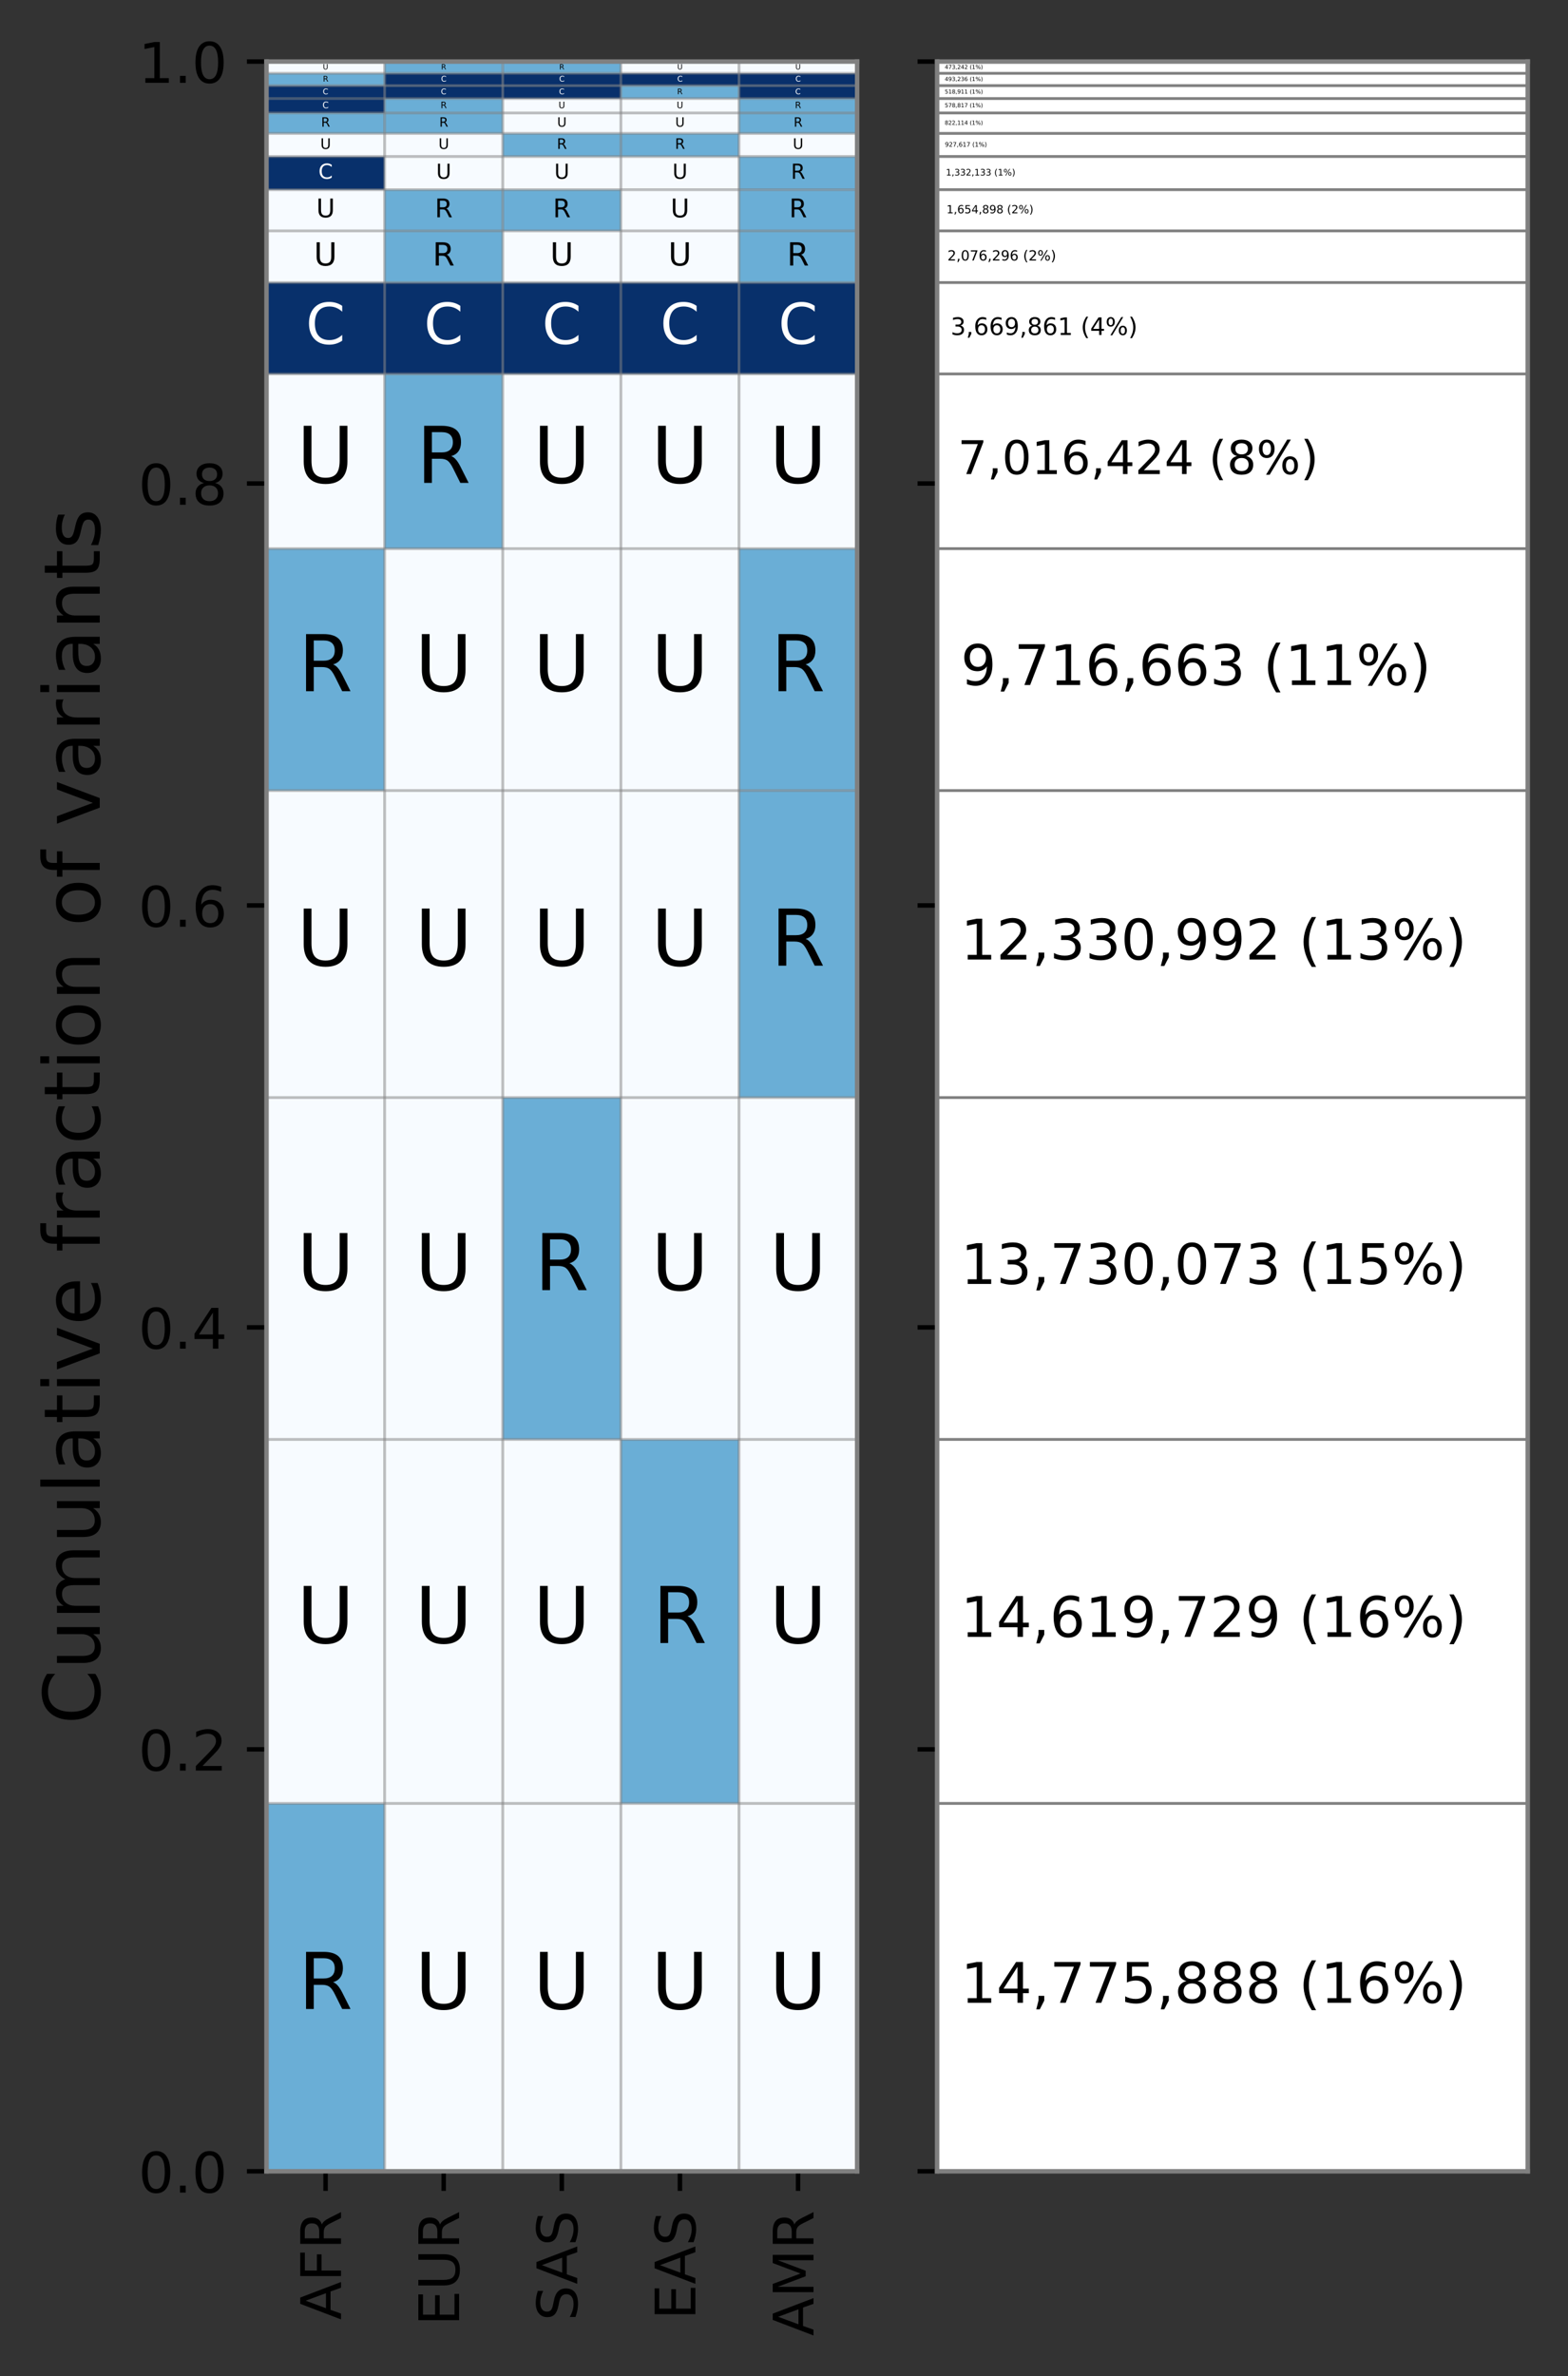 <?xml version="1.0" encoding="utf-8" standalone="no"?>
<!DOCTYPE svg PUBLIC "-//W3C//DTD SVG 1.1//EN"
  "http://www.w3.org/Graphics/SVG/1.1/DTD/svg11.dtd">
<!-- Created with matplotlib (https://matplotlib.org/) -->
<svg height="424.641pt" version="1.1" viewBox="0 0 280.377 424.641" width="280.377pt" xmlns="http://www.w3.org/2000/svg" xmlns:xlink="http://www.w3.org/1999/xlink">
 <rect x="0" y="0" width="280.377" height="424.641" fill="#333333" stroke="none"/>
 <defs>
  <style type="text/css">*{stroke-linecap:butt;stroke-linejoin:round;}</style>
 </defs>
 <g id="figure_1">
  <g id="patch_1">
   <path d="M 0 424.641 
L 280.377 424.641 
L 280.377 0 
L 0 0 
z
" style="fill:none;"/>
  </g>
  <g id="axes_1">
   <g id="patch_2">
    <path d="M 47.653 388.024 
L 153.265 388.024 
L 153.265 10.999 
L 47.653 10.999 
z
" style="fill:#ffffff;"/>
   </g>
   <g id="patch_3">
    <path clip-path="url(#pb1ec470ea3)" d="M 47.653 388.024 
L 68.775 388.024 
L 68.775 322.281 
L 47.653 322.281 
z
" style="fill:#6aaed6;"/>
   </g>
   <g id="patch_4">
    <path clip-path="url(#pb1ec470ea3)" d="M 68.775 388.024 
L 89.897 388.024 
L 89.897 322.281 
L 68.775 322.281 
z
" style="fill:#f7fbff;"/>
   </g>
   <g id="patch_5">
    <path clip-path="url(#pb1ec470ea3)" d="M 89.897 388.024 
L 111.02 388.024 
L 111.02 322.281 
L 89.897 322.281 
z
" style="fill:#f7fbff;"/>
   </g>
   <g id="patch_6">
    <path clip-path="url(#pb1ec470ea3)" d="M 111.02 388.024 
L 132.143 388.024 
L 132.143 322.281 
L 111.02 322.281 
z
" style="fill:#f7fbff;"/>
   </g>
   <g id="patch_7">
    <path clip-path="url(#pb1ec470ea3)" d="M 132.143 388.024 
L 153.265 388.024 
L 153.265 322.281 
L 132.143 322.281 
z
" style="fill:#f7fbff;"/>
   </g>
   <g id="patch_8">
    <path clip-path="url(#pb1ec470ea3)" d="M 47.653 322.281 
L 68.775 322.281 
L 68.775 257.233 
L 47.653 257.233 
z
" style="fill:#f7fbff;"/>
   </g>
   <g id="patch_9">
    <path clip-path="url(#pb1ec470ea3)" d="M 68.775 322.281 
L 89.897 322.281 
L 89.897 257.233 
L 68.775 257.233 
z
" style="fill:#f7fbff;"/>
   </g>
   <g id="patch_10">
    <path clip-path="url(#pb1ec470ea3)" d="M 89.897 322.281 
L 111.02 322.281 
L 111.02 257.233 
L 89.897 257.233 
z
" style="fill:#f7fbff;"/>
   </g>
   <g id="patch_11">
    <path clip-path="url(#pb1ec470ea3)" d="M 111.02 322.281 
L 132.143 322.281 
L 132.143 257.233 
L 111.02 257.233 
z
" style="fill:#6aaed6;"/>
   </g>
   <g id="patch_12">
    <path clip-path="url(#pb1ec470ea3)" d="M 132.143 322.281 
L 153.265 322.281 
L 153.265 257.233 
L 132.143 257.233 
z
" style="fill:#f7fbff;"/>
   </g>
   <g id="patch_13">
    <path clip-path="url(#pb1ec470ea3)" d="M 47.653 257.233 
L 68.775 257.233 
L 68.775 196.142 
L 47.653 196.142 
z
" style="fill:#f7fbff;"/>
   </g>
   <g id="patch_14">
    <path clip-path="url(#pb1ec470ea3)" d="M 68.775 257.233 
L 89.897 257.233 
L 89.897 196.142 
L 68.775 196.142 
z
" style="fill:#f7fbff;"/>
   </g>
   <g id="patch_15">
    <path clip-path="url(#pb1ec470ea3)" d="M 89.897 257.233 
L 111.02 257.233 
L 111.02 196.142 
L 89.897 196.142 
z
" style="fill:#6aaed6;"/>
   </g>
   <g id="patch_16">
    <path clip-path="url(#pb1ec470ea3)" d="M 111.02 257.233 
L 132.143 257.233 
L 132.143 196.142 
L 111.02 196.142 
z
" style="fill:#f7fbff;"/>
   </g>
   <g id="patch_17">
    <path clip-path="url(#pb1ec470ea3)" d="M 132.143 257.233 
L 153.265 257.233 
L 153.265 196.142 
L 132.143 196.142 
z
" style="fill:#f7fbff;"/>
   </g>
   <g id="patch_18">
    <path clip-path="url(#pb1ec470ea3)" d="M 47.653 196.142 
L 68.775 196.142 
L 68.775 141.277 
L 47.653 141.277 
z
" style="fill:#f7fbff;"/>
   </g>
   <g id="patch_19">
    <path clip-path="url(#pb1ec470ea3)" d="M 68.775 196.142 
L 89.897 196.142 
L 89.897 141.277 
L 68.775 141.277 
z
" style="fill:#f7fbff;"/>
   </g>
   <g id="patch_20">
    <path clip-path="url(#pb1ec470ea3)" d="M 89.897 196.142 
L 111.02 196.142 
L 111.02 141.277 
L 89.897 141.277 
z
" style="fill:#f7fbff;"/>
   </g>
   <g id="patch_21">
    <path clip-path="url(#pb1ec470ea3)" d="M 111.02 196.142 
L 132.143 196.142 
L 132.143 141.277 
L 111.02 141.277 
z
" style="fill:#f7fbff;"/>
   </g>
   <g id="patch_22">
    <path clip-path="url(#pb1ec470ea3)" d="M 132.143 196.142 
L 153.265 196.142 
L 153.265 141.277 
L 132.143 141.277 
z
" style="fill:#6aaed6;"/>
   </g>
   <g id="patch_23">
    <path clip-path="url(#pb1ec470ea3)" d="M 47.653 141.277 
L 68.775 141.277 
L 68.775 98.045 
L 47.653 98.045 
z
" style="fill:#6aaed6;"/>
   </g>
   <g id="patch_24">
    <path clip-path="url(#pb1ec470ea3)" d="M 68.775 141.277 
L 89.897 141.277 
L 89.897 98.045 
L 68.775 98.045 
z
" style="fill:#f7fbff;"/>
   </g>
   <g id="patch_25">
    <path clip-path="url(#pb1ec470ea3)" d="M 89.897 141.277 
L 111.02 141.277 
L 111.02 98.045 
L 89.897 98.045 
z
" style="fill:#f7fbff;"/>
   </g>
   <g id="patch_26">
    <path clip-path="url(#pb1ec470ea3)" d="M 111.02 141.277 
L 132.143 141.277 
L 132.143 98.045 
L 111.02 98.045 
z
" style="fill:#f7fbff;"/>
   </g>
   <g id="patch_27">
    <path clip-path="url(#pb1ec470ea3)" d="M 132.143 141.277 
L 153.265 141.277 
L 153.265 98.045 
L 132.143 98.045 
z
" style="fill:#6aaed6;"/>
   </g>
   <g id="patch_28">
    <path clip-path="url(#pb1ec470ea3)" d="M 47.653 98.045 
L 68.775 98.045 
L 68.775 66.826 
L 47.653 66.826 
z
" style="fill:#f7fbff;"/>
   </g>
   <g id="patch_29">
    <path clip-path="url(#pb1ec470ea3)" d="M 68.775 98.045 
L 89.897 98.045 
L 89.897 66.826 
L 68.775 66.826 
z
" style="fill:#6aaed6;"/>
   </g>
   <g id="patch_30">
    <path clip-path="url(#pb1ec470ea3)" d="M 89.897 98.045 
L 111.02 98.045 
L 111.02 66.826 
L 89.897 66.826 
z
" style="fill:#f7fbff;"/>
   </g>
   <g id="patch_31">
    <path clip-path="url(#pb1ec470ea3)" d="M 111.02 98.045 
L 132.143 98.045 
L 132.143 66.826 
L 111.02 66.826 
z
" style="fill:#f7fbff;"/>
   </g>
   <g id="patch_32">
    <path clip-path="url(#pb1ec470ea3)" d="M 132.143 98.045 
L 153.265 98.045 
L 153.265 66.826 
L 132.143 66.826 
z
" style="fill:#f7fbff;"/>
   </g>
   <g id="patch_33">
    <path clip-path="url(#pb1ec470ea3)" d="M 47.653 66.826 
L 68.775 66.826 
L 68.775 50.497 
L 47.653 50.497 
z
" style="fill:#08306b;"/>
   </g>
   <g id="patch_34">
    <path clip-path="url(#pb1ec470ea3)" d="M 68.775 66.826 
L 89.897 66.826 
L 89.897 50.497 
L 68.775 50.497 
z
" style="fill:#08306b;"/>
   </g>
   <g id="patch_35">
    <path clip-path="url(#pb1ec470ea3)" d="M 89.897 66.826 
L 111.02 66.826 
L 111.02 50.497 
L 89.897 50.497 
z
" style="fill:#08306b;"/>
   </g>
   <g id="patch_36">
    <path clip-path="url(#pb1ec470ea3)" d="M 111.02 66.826 
L 132.143 66.826 
L 132.143 50.497 
L 111.02 50.497 
z
" style="fill:#08306b;"/>
   </g>
   <g id="patch_37">
    <path clip-path="url(#pb1ec470ea3)" d="M 132.143 66.826 
L 153.265 66.826 
L 153.265 50.497 
L 132.143 50.497 
z
" style="fill:#08306b;"/>
   </g>
   <g id="patch_38">
    <path clip-path="url(#pb1ec470ea3)" d="M 47.653 50.497 
L 68.775 50.497 
L 68.775 41.259 
L 47.653 41.259 
z
" style="fill:#f7fbff;"/>
   </g>
   <g id="patch_39">
    <path clip-path="url(#pb1ec470ea3)" d="M 68.775 50.497 
L 89.897 50.497 
L 89.897 41.259 
L 68.775 41.259 
z
" style="fill:#6aaed6;"/>
   </g>
   <g id="patch_40">
    <path clip-path="url(#pb1ec470ea3)" d="M 89.897 50.497 
L 111.02 50.497 
L 111.02 41.259 
L 89.897 41.259 
z
" style="fill:#f7fbff;"/>
   </g>
   <g id="patch_41">
    <path clip-path="url(#pb1ec470ea3)" d="M 111.02 50.497 
L 132.143 50.497 
L 132.143 41.259 
L 111.02 41.259 
z
" style="fill:#f7fbff;"/>
   </g>
   <g id="patch_42">
    <path clip-path="url(#pb1ec470ea3)" d="M 132.143 50.497 
L 153.265 50.497 
L 153.265 41.259 
L 132.143 41.259 
z
" style="fill:#6aaed6;"/>
   </g>
   <g id="patch_43">
    <path clip-path="url(#pb1ec470ea3)" d="M 47.653 41.259 
L 68.775 41.259 
L 68.775 33.896 
L 47.653 33.896 
z
" style="fill:#f7fbff;"/>
   </g>
   <g id="patch_44">
    <path clip-path="url(#pb1ec470ea3)" d="M 68.775 41.259 
L 89.897 41.259 
L 89.897 33.896 
L 68.775 33.896 
z
" style="fill:#6aaed6;"/>
   </g>
   <g id="patch_45">
    <path clip-path="url(#pb1ec470ea3)" d="M 89.897 41.259 
L 111.02 41.259 
L 111.02 33.896 
L 89.897 33.896 
z
" style="fill:#6aaed6;"/>
   </g>
   <g id="patch_46">
    <path clip-path="url(#pb1ec470ea3)" d="M 111.02 41.259 
L 132.143 41.259 
L 132.143 33.896 
L 111.02 33.896 
z
" style="fill:#f7fbff;"/>
   </g>
   <g id="patch_47">
    <path clip-path="url(#pb1ec470ea3)" d="M 132.143 41.259 
L 153.265 41.259 
L 153.265 33.896 
L 132.143 33.896 
z
" style="fill:#6aaed6;"/>
   </g>
   <g id="patch_48">
    <path clip-path="url(#pb1ec470ea3)" d="M 47.653 33.896 
L 68.775 33.896 
L 68.775 27.969 
L 47.653 27.969 
z
" style="fill:#08306b;"/>
   </g>
   <g id="patch_49">
    <path clip-path="url(#pb1ec470ea3)" d="M 68.775 33.896 
L 89.897 33.896 
L 89.897 27.969 
L 68.775 27.969 
z
" style="fill:#f7fbff;"/>
   </g>
   <g id="patch_50">
    <path clip-path="url(#pb1ec470ea3)" d="M 89.897 33.896 
L 111.02 33.896 
L 111.02 27.969 
L 89.897 27.969 
z
" style="fill:#f7fbff;"/>
   </g>
   <g id="patch_51">
    <path clip-path="url(#pb1ec470ea3)" d="M 111.02 33.896 
L 132.143 33.896 
L 132.143 27.969 
L 111.02 27.969 
z
" style="fill:#f7fbff;"/>
   </g>
   <g id="patch_52">
    <path clip-path="url(#pb1ec470ea3)" d="M 132.143 33.896 
L 153.265 33.896 
L 153.265 27.969 
L 132.143 27.969 
z
" style="fill:#6aaed6;"/>
   </g>
   <g id="patch_53">
    <path clip-path="url(#pb1ec470ea3)" d="M 47.653 27.969 
L 68.775 27.969 
L 68.775 23.841 
L 47.653 23.841 
z
" style="fill:#f7fbff;"/>
   </g>
   <g id="patch_54">
    <path clip-path="url(#pb1ec470ea3)" d="M 68.775 27.969 
L 89.897 27.969 
L 89.897 23.841 
L 68.775 23.841 
z
" style="fill:#f7fbff;"/>
   </g>
   <g id="patch_55">
    <path clip-path="url(#pb1ec470ea3)" d="M 89.897 27.969 
L 111.02 27.969 
L 111.02 23.841 
L 89.897 23.841 
z
" style="fill:#6aaed6;"/>
   </g>
   <g id="patch_56">
    <path clip-path="url(#pb1ec470ea3)" d="M 111.02 27.969 
L 132.143 27.969 
L 132.143 23.841 
L 111.02 23.841 
z
" style="fill:#6aaed6;"/>
   </g>
   <g id="patch_57">
    <path clip-path="url(#pb1ec470ea3)" d="M 132.143 27.969 
L 153.265 27.969 
L 153.265 23.841 
L 132.143 23.841 
z
" style="fill:#f7fbff;"/>
   </g>
   <g id="patch_58">
    <path clip-path="url(#pb1ec470ea3)" d="M 47.653 23.841 
L 68.775 23.841 
L 68.775 20.184 
L 47.653 20.184 
z
" style="fill:#6aaed6;"/>
   </g>
   <g id="patch_59">
    <path clip-path="url(#pb1ec470ea3)" d="M 68.775 23.841 
L 89.897 23.841 
L 89.897 20.184 
L 68.775 20.184 
z
" style="fill:#6aaed6;"/>
   </g>
   <g id="patch_60">
    <path clip-path="url(#pb1ec470ea3)" d="M 89.897 23.841 
L 111.02 23.841 
L 111.02 20.184 
L 89.897 20.184 
z
" style="fill:#f7fbff;"/>
   </g>
   <g id="patch_61">
    <path clip-path="url(#pb1ec470ea3)" d="M 111.02 23.841 
L 132.143 23.841 
L 132.143 20.184 
L 111.02 20.184 
z
" style="fill:#f7fbff;"/>
   </g>
   <g id="patch_62">
    <path clip-path="url(#pb1ec470ea3)" d="M 132.143 23.841 
L 153.265 23.841 
L 153.265 20.184 
L 132.143 20.184 
z
" style="fill:#6aaed6;"/>
   </g>
   <g id="patch_63">
    <path clip-path="url(#pb1ec470ea3)" d="M 47.653 20.184 
L 68.775 20.184 
L 68.775 17.608 
L 47.653 17.608 
z
" style="fill:#08306b;"/>
   </g>
   <g id="patch_64">
    <path clip-path="url(#pb1ec470ea3)" d="M 68.775 20.184 
L 89.897 20.184 
L 89.897 17.608 
L 68.775 17.608 
z
" style="fill:#6aaed6;"/>
   </g>
   <g id="patch_65">
    <path clip-path="url(#pb1ec470ea3)" d="M 89.897 20.184 
L 111.02 20.184 
L 111.02 17.608 
L 89.897 17.608 
z
" style="fill:#f7fbff;"/>
   </g>
   <g id="patch_66">
    <path clip-path="url(#pb1ec470ea3)" d="M 111.02 20.184 
L 132.143 20.184 
L 132.143 17.608 
L 111.02 17.608 
z
" style="fill:#f7fbff;"/>
   </g>
   <g id="patch_67">
    <path clip-path="url(#pb1ec470ea3)" d="M 132.143 20.184 
L 153.265 20.184 
L 153.265 17.608 
L 132.143 17.608 
z
" style="fill:#6aaed6;"/>
   </g>
   <g id="patch_68">
    <path clip-path="url(#pb1ec470ea3)" d="M 47.653 17.608 
L 68.775 17.608 
L 68.775 15.299 
L 47.653 15.299 
z
" style="fill:#08306b;"/>
   </g>
   <g id="patch_69">
    <path clip-path="url(#pb1ec470ea3)" d="M 68.775 17.608 
L 89.897 17.608 
L 89.897 15.299 
L 68.775 15.299 
z
" style="fill:#08306b;"/>
   </g>
   <g id="patch_70">
    <path clip-path="url(#pb1ec470ea3)" d="M 89.897 17.608 
L 111.02 17.608 
L 111.02 15.299 
L 89.897 15.299 
z
" style="fill:#08306b;"/>
   </g>
   <g id="patch_71">
    <path clip-path="url(#pb1ec470ea3)" d="M 111.02 17.608 
L 132.143 17.608 
L 132.143 15.299 
L 111.02 15.299 
z
" style="fill:#6aaed6;"/>
   </g>
   <g id="patch_72">
    <path clip-path="url(#pb1ec470ea3)" d="M 132.143 17.608 
L 153.265 17.608 
L 153.265 15.299 
L 132.143 15.299 
z
" style="fill:#08306b;"/>
   </g>
   <g id="patch_73">
    <path clip-path="url(#pb1ec470ea3)" d="M 47.653 15.299 
L 68.775 15.299 
L 68.775 13.105 
L 47.653 13.105 
z
" style="fill:#6aaed6;"/>
   </g>
   <g id="patch_74">
    <path clip-path="url(#pb1ec470ea3)" d="M 68.775 15.299 
L 89.897 15.299 
L 89.897 13.105 
L 68.775 13.105 
z
" style="fill:#08306b;"/>
   </g>
   <g id="patch_75">
    <path clip-path="url(#pb1ec470ea3)" d="M 89.897 15.299 
L 111.02 15.299 
L 111.02 13.105 
L 89.897 13.105 
z
" style="fill:#08306b;"/>
   </g>
   <g id="patch_76">
    <path clip-path="url(#pb1ec470ea3)" d="M 111.02 15.299 
L 132.143 15.299 
L 132.143 13.105 
L 111.02 13.105 
z
" style="fill:#08306b;"/>
   </g>
   <g id="patch_77">
    <path clip-path="url(#pb1ec470ea3)" d="M 132.143 15.299 
L 153.265 15.299 
L 153.265 13.105 
L 132.143 13.105 
z
" style="fill:#08306b;"/>
   </g>
   <g id="patch_78">
    <path clip-path="url(#pb1ec470ea3)" d="M 47.653 13.105 
L 68.775 13.105 
L 68.775 10.999 
L 47.653 10.999 
z
" style="fill:#f7fbff;"/>
   </g>
   <g id="patch_79">
    <path clip-path="url(#pb1ec470ea3)" d="M 68.775 13.105 
L 89.897 13.105 
L 89.897 10.999 
L 68.775 10.999 
z
" style="fill:#6aaed6;"/>
   </g>
   <g id="patch_80">
    <path clip-path="url(#pb1ec470ea3)" d="M 89.897 13.105 
L 111.02 13.105 
L 111.02 10.999 
L 89.897 10.999 
z
" style="fill:#6aaed6;"/>
   </g>
   <g id="patch_81">
    <path clip-path="url(#pb1ec470ea3)" d="M 111.02 13.105 
L 132.143 13.105 
L 132.143 10.999 
L 111.02 10.999 
z
" style="fill:#f7fbff;"/>
   </g>
   <g id="patch_82">
    <path clip-path="url(#pb1ec470ea3)" d="M 132.143 13.105 
L 153.265 13.105 
L 153.265 10.999 
L 132.143 10.999 
z
" style="fill:#f7fbff;"/>
   </g>
   <g id="matplotlib.axis_1">
    <g id="xtick_1">
     <g id="line2d_1">
      <defs>
       <path d="M 0 0 
L 0 3.5 
" id="mc3e8f0d1f3" style="stroke:#000000;stroke-width:0.8;"/>
      </defs>
      <g>
       <use style="stroke:#000000;stroke-width:0.8;" x="58.214" xlink:href="#mc3e8f0d1f3" y="388.024"/>
      </g>
     </g>
     <g id="text_1">
      <!-- AFR -->
      <g transform="translate(60.973 414.565)rotate(-90)scale(0.1 -0.1)">
       <defs>
        <path d="M 34.188 63.188 
L 20.797 26.906 
L 47.609 26.906 
z
M 28.609 72.906 
L 39.797 72.906 
L 67.578 0 
L 57.328 0 
L 50.688 18.703 
L 17.828 18.703 
L 11.188 0 
L 0.781 0 
z
" id="DejaVuSans-65"/>
        <path d="M 9.812 72.906 
L 51.703 72.906 
L 51.703 64.594 
L 19.672 64.594 
L 19.672 43.109 
L 48.578 43.109 
L 48.578 34.812 
L 19.672 34.812 
L 19.672 0 
L 9.812 0 
z
" id="DejaVuSans-70"/>
        <path d="M 44.391 34.188 
Q 47.562 33.109 50.562 29.594 
Q 53.562 26.078 56.594 19.922 
L 66.609 0 
L 56 0 
L 46.688 18.703 
Q 43.062 26.031 39.672 28.422 
Q 36.281 30.812 30.422 30.812 
L 19.672 30.812 
L 19.672 0 
L 9.812 0 
L 9.812 72.906 
L 32.078 72.906 
Q 44.578 72.906 50.734 67.672 
Q 56.891 62.453 56.891 51.906 
Q 56.891 45.016 53.688 40.469 
Q 50.484 35.938 44.391 34.188 
z
M 19.672 64.797 
L 19.672 38.922 
L 32.078 38.922 
Q 39.203 38.922 42.844 42.219 
Q 46.484 45.516 46.484 51.906 
Q 46.484 58.297 42.844 61.547 
Q 39.203 64.797 32.078 64.797 
z
" id="DejaVuSans-82"/>
       </defs>
       <use xlink:href="#DejaVuSans-65"/>
       <use x="68.408" xlink:href="#DejaVuSans-70"/>
       <use x="125.928" xlink:href="#DejaVuSans-82"/>
      </g>
     </g>
    </g>
    <g id="xtick_2">
     <g id="line2d_2">
      <g>
       <use style="stroke:#000000;stroke-width:0.8;" x="79.336" xlink:href="#mc3e8f0d1f3" y="388.024"/>
      </g>
     </g>
     <g id="text_2">
      <!-- EUR -->
      <g transform="translate(82.096 415.61)rotate(-90)scale(0.1 -0.1)">
       <defs>
        <path d="M 9.812 72.906 
L 55.906 72.906 
L 55.906 64.594 
L 19.672 64.594 
L 19.672 43.016 
L 54.391 43.016 
L 54.391 34.719 
L 19.672 34.719 
L 19.672 8.297 
L 56.781 8.297 
L 56.781 0 
L 9.812 0 
z
" id="DejaVuSans-69"/>
        <path d="M 8.688 72.906 
L 18.609 72.906 
L 18.609 28.609 
Q 18.609 16.891 22.844 11.734 
Q 27.094 6.594 36.625 6.594 
Q 46.094 6.594 50.344 11.734 
Q 54.594 16.891 54.594 28.609 
L 54.594 72.906 
L 64.5 72.906 
L 64.5 27.391 
Q 64.5 13.141 57.438 5.859 
Q 50.391 -1.422 36.625 -1.422 
Q 22.797 -1.422 15.734 5.859 
Q 8.688 13.141 8.688 27.391 
z
" id="DejaVuSans-85"/>
       </defs>
       <use xlink:href="#DejaVuSans-69"/>
       <use x="63.184" xlink:href="#DejaVuSans-85"/>
       <use x="136.377" xlink:href="#DejaVuSans-82"/>
      </g>
     </g>
    </g>
    <g id="xtick_3">
     <g id="line2d_3">
      <g>
       <use style="stroke:#000000;stroke-width:0.8;" x="100.459" xlink:href="#mc3e8f0d1f3" y="388.024"/>
      </g>
     </g>
     <g id="text_3">
      <!-- SAS -->
      <g transform="translate(103.218 414.749)rotate(-90)scale(0.1 -0.1)">
       <defs>
        <path d="M 53.516 70.516 
L 53.516 60.891 
Q 47.906 63.578 42.922 64.891 
Q 37.938 66.219 33.297 66.219 
Q 25.25 66.219 20.875 63.094 
Q 16.5 59.969 16.5 54.203 
Q 16.5 49.359 19.406 46.891 
Q 22.312 44.438 30.422 42.922 
L 36.375 41.703 
Q 47.406 39.594 52.656 34.297 
Q 57.906 29 57.906 20.125 
Q 57.906 9.516 50.797 4.047 
Q 43.703 -1.422 29.984 -1.422 
Q 24.812 -1.422 18.969 -0.25 
Q 13.141 0.922 6.891 3.219 
L 6.891 13.375 
Q 12.891 10.016 18.656 8.297 
Q 24.422 6.594 29.984 6.594 
Q 38.422 6.594 43.016 9.906 
Q 47.609 13.234 47.609 19.391 
Q 47.609 24.75 44.312 27.781 
Q 41.016 30.812 33.5 32.328 
L 27.484 33.5 
Q 16.453 35.688 11.516 40.375 
Q 6.594 45.062 6.594 53.422 
Q 6.594 63.094 13.406 68.656 
Q 20.219 74.219 32.172 74.219 
Q 37.312 74.219 42.625 73.281 
Q 47.953 72.359 53.516 70.516 
z
" id="DejaVuSans-83"/>
       </defs>
       <use xlink:href="#DejaVuSans-83"/>
       <use x="65.352" xlink:href="#DejaVuSans-65"/>
       <use x="133.76" xlink:href="#DejaVuSans-83"/>
      </g>
     </g>
    </g>
    <g id="xtick_4">
     <g id="line2d_4">
      <g>
       <use style="stroke:#000000;stroke-width:0.8;" x="121.581" xlink:href="#mc3e8f0d1f3" y="388.024"/>
      </g>
     </g>
     <g id="text_4">
      <!-- EAS -->
      <g transform="translate(124.341 414.532)rotate(-90)scale(0.1 -0.1)">
       <use xlink:href="#DejaVuSans-69"/>
       <use x="63.184" xlink:href="#DejaVuSans-65"/>
       <use x="131.592" xlink:href="#DejaVuSans-83"/>
      </g>
     </g>
    </g>
    <g id="xtick_5">
     <g id="line2d_5">
      <g>
       <use style="stroke:#000000;stroke-width:0.8;" x="142.704" xlink:href="#mc3e8f0d1f3" y="388.024"/>
      </g>
     </g>
     <g id="text_5">
      <!-- AMR -->
      <g transform="translate(145.463 417.441)rotate(-90)scale(0.1 -0.1)">
       <defs>
        <path d="M 9.812 72.906 
L 24.516 72.906 
L 43.109 23.297 
L 61.812 72.906 
L 76.516 72.906 
L 76.516 0 
L 66.891 0 
L 66.891 64.016 
L 48.094 14.016 
L 38.188 14.016 
L 19.391 64.016 
L 19.391 0 
L 9.812 0 
z
" id="DejaVuSans-77"/>
       </defs>
       <use xlink:href="#DejaVuSans-65"/>
       <use x="68.408" xlink:href="#DejaVuSans-77"/>
       <use x="154.688" xlink:href="#DejaVuSans-82"/>
      </g>
     </g>
    </g>
   </g>
   <g id="matplotlib.axis_2">
    <g id="ytick_1">
     <g id="line2d_6">
      <defs>
       <path d="M 0 0 
L -3.5 0 
" id="mc499c108a0" style="stroke:#000000;stroke-width:0.8;"/>
      </defs>
      <g>
       <use style="stroke:#000000;stroke-width:0.8;" x="47.653" xlink:href="#mc499c108a0" y="388.024"/>
      </g>
     </g>
     <g id="text_6">
      <!-- 0.0 -->
      <g transform="translate(24.749 391.823)scale(0.1 -0.1)">
       <defs>
        <path d="M 31.781 66.406 
Q 24.172 66.406 20.328 58.906 
Q 16.5 51.422 16.5 36.375 
Q 16.5 21.391 20.328 13.891 
Q 24.172 6.391 31.781 6.391 
Q 39.453 6.391 43.281 13.891 
Q 47.125 21.391 47.125 36.375 
Q 47.125 51.422 43.281 58.906 
Q 39.453 66.406 31.781 66.406 
z
M 31.781 74.219 
Q 44.047 74.219 50.516 64.516 
Q 56.984 54.828 56.984 36.375 
Q 56.984 17.969 50.516 8.266 
Q 44.047 -1.422 31.781 -1.422 
Q 19.531 -1.422 13.062 8.266 
Q 6.594 17.969 6.594 36.375 
Q 6.594 54.828 13.062 64.516 
Q 19.531 74.219 31.781 74.219 
z
" id="DejaVuSans-48"/>
        <path d="M 10.688 12.406 
L 21 12.406 
L 21 0 
L 10.688 0 
z
" id="DejaVuSans-46"/>
       </defs>
       <use xlink:href="#DejaVuSans-48"/>
       <use x="63.623" xlink:href="#DejaVuSans-46"/>
       <use x="95.41" xlink:href="#DejaVuSans-48"/>
      </g>
     </g>
    </g>
    <g id="ytick_2">
     <g id="line2d_7">
      <g>
       <use style="stroke:#000000;stroke-width:0.8;" x="47.653" xlink:href="#mc499c108a0" y="312.619"/>
      </g>
     </g>
     <g id="text_7">
      <!-- 0.2 -->
      <g transform="translate(24.749 316.418)scale(0.1 -0.1)">
       <defs>
        <path d="M 19.188 8.297 
L 53.609 8.297 
L 53.609 0 
L 7.328 0 
L 7.328 8.297 
Q 12.938 14.109 22.625 23.891 
Q 32.328 33.688 34.812 36.531 
Q 39.547 41.844 41.422 45.531 
Q 43.312 49.219 43.312 52.781 
Q 43.312 58.594 39.234 62.25 
Q 35.156 65.922 28.609 65.922 
Q 23.969 65.922 18.812 64.312 
Q 13.672 62.703 7.812 59.422 
L 7.812 69.391 
Q 13.766 71.781 18.938 73 
Q 24.125 74.219 28.422 74.219 
Q 39.75 74.219 46.484 68.547 
Q 53.219 62.891 53.219 53.422 
Q 53.219 48.922 51.531 44.891 
Q 49.859 40.875 45.406 35.406 
Q 44.188 33.984 37.641 27.219 
Q 31.109 20.453 19.188 8.297 
z
" id="DejaVuSans-50"/>
       </defs>
       <use xlink:href="#DejaVuSans-48"/>
       <use x="63.623" xlink:href="#DejaVuSans-46"/>
       <use x="95.41" xlink:href="#DejaVuSans-50"/>
      </g>
     </g>
    </g>
    <g id="ytick_3">
     <g id="line2d_8">
      <g>
       <use style="stroke:#000000;stroke-width:0.8;" x="47.653" xlink:href="#mc499c108a0" y="237.214"/>
      </g>
     </g>
     <g id="text_8">
      <!-- 0.4 -->
      <g transform="translate(24.749 241.013)scale(0.1 -0.1)">
       <defs>
        <path d="M 37.797 64.312 
L 12.891 25.391 
L 37.797 25.391 
z
M 35.203 72.906 
L 47.609 72.906 
L 47.609 25.391 
L 58.016 25.391 
L 58.016 17.188 
L 47.609 17.188 
L 47.609 0 
L 37.797 0 
L 37.797 17.188 
L 4.891 17.188 
L 4.891 26.703 
z
" id="DejaVuSans-52"/>
       </defs>
       <use xlink:href="#DejaVuSans-48"/>
       <use x="63.623" xlink:href="#DejaVuSans-46"/>
       <use x="95.41" xlink:href="#DejaVuSans-52"/>
      </g>
     </g>
    </g>
    <g id="ytick_4">
     <g id="line2d_9">
      <g>
       <use style="stroke:#000000;stroke-width:0.8;" x="47.653" xlink:href="#mc499c108a0" y="161.809"/>
      </g>
     </g>
     <g id="text_9">
      <!-- 0.6 -->
      <g transform="translate(24.749 165.608)scale(0.1 -0.1)">
       <defs>
        <path d="M 33.016 40.375 
Q 26.375 40.375 22.484 35.828 
Q 18.609 31.297 18.609 23.391 
Q 18.609 15.531 22.484 10.953 
Q 26.375 6.391 33.016 6.391 
Q 39.656 6.391 43.531 10.953 
Q 47.406 15.531 47.406 23.391 
Q 47.406 31.297 43.531 35.828 
Q 39.656 40.375 33.016 40.375 
z
M 52.594 71.297 
L 52.594 62.312 
Q 48.875 64.062 45.094 64.984 
Q 41.312 65.922 37.594 65.922 
Q 27.828 65.922 22.672 59.328 
Q 17.531 52.734 16.797 39.406 
Q 19.672 43.656 24.016 45.922 
Q 28.375 48.188 33.594 48.188 
Q 44.578 48.188 50.953 41.516 
Q 57.328 34.859 57.328 23.391 
Q 57.328 12.156 50.688 5.359 
Q 44.047 -1.422 33.016 -1.422 
Q 20.359 -1.422 13.672 8.266 
Q 6.984 17.969 6.984 36.375 
Q 6.984 53.656 15.188 63.938 
Q 23.391 74.219 37.203 74.219 
Q 40.922 74.219 44.703 73.484 
Q 48.484 72.75 52.594 71.297 
z
" id="DejaVuSans-54"/>
       </defs>
       <use xlink:href="#DejaVuSans-48"/>
       <use x="63.623" xlink:href="#DejaVuSans-46"/>
       <use x="95.41" xlink:href="#DejaVuSans-54"/>
      </g>
     </g>
    </g>
    <g id="ytick_5">
     <g id="line2d_10">
      <g>
       <use style="stroke:#000000;stroke-width:0.8;" x="47.653" xlink:href="#mc499c108a0" y="86.404"/>
      </g>
     </g>
     <g id="text_10">
      <!-- 0.8 -->
      <g transform="translate(24.749 90.203)scale(0.1 -0.1)">
       <defs>
        <path d="M 31.781 34.625 
Q 24.75 34.625 20.719 30.859 
Q 16.703 27.094 16.703 20.516 
Q 16.703 13.922 20.719 10.156 
Q 24.75 6.391 31.781 6.391 
Q 38.812 6.391 42.859 10.172 
Q 46.922 13.969 46.922 20.516 
Q 46.922 27.094 42.891 30.859 
Q 38.875 34.625 31.781 34.625 
z
M 21.922 38.812 
Q 15.578 40.375 12.031 44.719 
Q 8.5 49.078 8.5 55.328 
Q 8.5 64.062 14.719 69.141 
Q 20.953 74.219 31.781 74.219 
Q 42.672 74.219 48.875 69.141 
Q 55.078 64.062 55.078 55.328 
Q 55.078 49.078 51.531 44.719 
Q 48 40.375 41.703 38.812 
Q 48.828 37.156 52.797 32.312 
Q 56.781 27.484 56.781 20.516 
Q 56.781 9.906 50.312 4.234 
Q 43.844 -1.422 31.781 -1.422 
Q 19.734 -1.422 13.25 4.234 
Q 6.781 9.906 6.781 20.516 
Q 6.781 27.484 10.781 32.312 
Q 14.797 37.156 21.922 38.812 
z
M 18.312 54.391 
Q 18.312 48.734 21.844 45.562 
Q 25.391 42.391 31.781 42.391 
Q 38.141 42.391 41.719 45.562 
Q 45.312 48.734 45.312 54.391 
Q 45.312 60.062 41.719 63.234 
Q 38.141 66.406 31.781 66.406 
Q 25.391 66.406 21.844 63.234 
Q 18.312 60.062 18.312 54.391 
z
" id="DejaVuSans-56"/>
       </defs>
       <use xlink:href="#DejaVuSans-48"/>
       <use x="63.623" xlink:href="#DejaVuSans-46"/>
       <use x="95.41" xlink:href="#DejaVuSans-56"/>
      </g>
     </g>
    </g>
    <g id="ytick_6">
     <g id="line2d_11">
      <g>
       <use style="stroke:#000000;stroke-width:0.8;" x="47.653" xlink:href="#mc499c108a0" y="10.999"/>
      </g>
     </g>
     <g id="text_11">
      <!-- 1.0 -->
      <g transform="translate(24.749 14.798)scale(0.1 -0.1)">
       <defs>
        <path d="M 12.406 8.297 
L 28.516 8.297 
L 28.516 63.922 
L 10.984 60.406 
L 10.984 69.391 
L 28.422 72.906 
L 38.281 72.906 
L 38.281 8.297 
L 54.391 8.297 
L 54.391 0 
L 12.406 0 
z
" id="DejaVuSans-49"/>
       </defs>
       <use xlink:href="#DejaVuSans-49"/>
       <use x="63.623" xlink:href="#DejaVuSans-46"/>
       <use x="95.41" xlink:href="#DejaVuSans-48"/>
      </g>
     </g>
    </g>
    <g id="text_12">
     <!-- Cumulative fraction of variants -->
     <g transform="translate(17.838 308.146)rotate(-90)scale(0.14 -0.14)">
      <defs>
       <path d="M 64.406 67.281 
L 64.406 56.891 
Q 59.422 61.531 53.781 63.812 
Q 48.141 66.109 41.797 66.109 
Q 29.297 66.109 22.656 58.469 
Q 16.016 50.828 16.016 36.375 
Q 16.016 21.969 22.656 14.328 
Q 29.297 6.688 41.797 6.688 
Q 48.141 6.688 53.781 8.984 
Q 59.422 11.281 64.406 15.922 
L 64.406 5.609 
Q 59.234 2.094 53.438 0.328 
Q 47.656 -1.422 41.219 -1.422 
Q 24.656 -1.422 15.125 8.703 
Q 5.609 18.844 5.609 36.375 
Q 5.609 53.953 15.125 64.078 
Q 24.656 74.219 41.219 74.219 
Q 47.75 74.219 53.531 72.484 
Q 59.328 70.75 64.406 67.281 
z
" id="DejaVuSans-67"/>
       <path d="M 8.5 21.578 
L 8.5 54.688 
L 17.484 54.688 
L 17.484 21.922 
Q 17.484 14.156 20.5 10.266 
Q 23.531 6.391 29.594 6.391 
Q 36.859 6.391 41.078 11.031 
Q 45.312 15.672 45.312 23.688 
L 45.312 54.688 
L 54.297 54.688 
L 54.297 0 
L 45.312 0 
L 45.312 8.406 
Q 42.047 3.422 37.719 1 
Q 33.406 -1.422 27.688 -1.422 
Q 18.266 -1.422 13.375 4.438 
Q 8.5 10.297 8.5 21.578 
z
M 31.109 56 
z
" id="DejaVuSans-117"/>
       <path d="M 52 44.188 
Q 55.375 50.25 60.062 53.125 
Q 64.75 56 71.094 56 
Q 79.641 56 84.281 50.016 
Q 88.922 44.047 88.922 33.016 
L 88.922 0 
L 79.891 0 
L 79.891 32.719 
Q 79.891 40.578 77.094 44.375 
Q 74.312 48.188 68.609 48.188 
Q 61.625 48.188 57.562 43.547 
Q 53.516 38.922 53.516 30.906 
L 53.516 0 
L 44.484 0 
L 44.484 32.719 
Q 44.484 40.625 41.703 44.406 
Q 38.922 48.188 33.109 48.188 
Q 26.219 48.188 22.156 43.531 
Q 18.109 38.875 18.109 30.906 
L 18.109 0 
L 9.078 0 
L 9.078 54.688 
L 18.109 54.688 
L 18.109 46.188 
Q 21.188 51.219 25.484 53.609 
Q 29.781 56 35.688 56 
Q 41.656 56 45.828 52.969 
Q 50 49.953 52 44.188 
z
" id="DejaVuSans-109"/>
       <path d="M 9.422 75.984 
L 18.406 75.984 
L 18.406 0 
L 9.422 0 
z
" id="DejaVuSans-108"/>
       <path d="M 34.281 27.484 
Q 23.391 27.484 19.188 25 
Q 14.984 22.516 14.984 16.5 
Q 14.984 11.719 18.141 8.906 
Q 21.297 6.109 26.703 6.109 
Q 34.188 6.109 38.703 11.406 
Q 43.219 16.703 43.219 25.484 
L 43.219 27.484 
z
M 52.203 31.203 
L 52.203 0 
L 43.219 0 
L 43.219 8.297 
Q 40.141 3.328 35.547 0.953 
Q 30.953 -1.422 24.312 -1.422 
Q 15.922 -1.422 10.953 3.297 
Q 6 8.016 6 15.922 
Q 6 25.141 12.172 29.828 
Q 18.359 34.516 30.609 34.516 
L 43.219 34.516 
L 43.219 35.406 
Q 43.219 41.609 39.141 45 
Q 35.062 48.391 27.688 48.391 
Q 23 48.391 18.547 47.266 
Q 14.109 46.141 10.016 43.891 
L 10.016 52.203 
Q 14.938 54.109 19.578 55.047 
Q 24.219 56 28.609 56 
Q 40.484 56 46.344 49.844 
Q 52.203 43.703 52.203 31.203 
z
" id="DejaVuSans-97"/>
       <path d="M 18.312 70.219 
L 18.312 54.688 
L 36.812 54.688 
L 36.812 47.703 
L 18.312 47.703 
L 18.312 18.016 
Q 18.312 11.328 20.141 9.422 
Q 21.969 7.516 27.594 7.516 
L 36.812 7.516 
L 36.812 0 
L 27.594 0 
Q 17.188 0 13.234 3.875 
Q 9.281 7.766 9.281 18.016 
L 9.281 47.703 
L 2.688 47.703 
L 2.688 54.688 
L 9.281 54.688 
L 9.281 70.219 
z
" id="DejaVuSans-116"/>
       <path d="M 9.422 54.688 
L 18.406 54.688 
L 18.406 0 
L 9.422 0 
z
M 9.422 75.984 
L 18.406 75.984 
L 18.406 64.594 
L 9.422 64.594 
z
" id="DejaVuSans-105"/>
       <path d="M 2.984 54.688 
L 12.5 54.688 
L 29.594 8.797 
L 46.688 54.688 
L 56.203 54.688 
L 35.688 0 
L 23.484 0 
z
" id="DejaVuSans-118"/>
       <path d="M 56.203 29.594 
L 56.203 25.203 
L 14.891 25.203 
Q 15.484 15.922 20.484 11.062 
Q 25.484 6.203 34.422 6.203 
Q 39.594 6.203 44.453 7.469 
Q 49.312 8.734 54.109 11.281 
L 54.109 2.781 
Q 49.266 0.734 44.188 -0.344 
Q 39.109 -1.422 33.891 -1.422 
Q 20.797 -1.422 13.156 6.188 
Q 5.516 13.812 5.516 26.812 
Q 5.516 40.234 12.766 48.109 
Q 20.016 56 32.328 56 
Q 43.359 56 49.781 48.891 
Q 56.203 41.797 56.203 29.594 
z
M 47.219 32.234 
Q 47.125 39.594 43.094 43.984 
Q 39.062 48.391 32.422 48.391 
Q 24.906 48.391 20.391 44.141 
Q 15.875 39.891 15.188 32.172 
z
" id="DejaVuSans-101"/>
       <path id="DejaVuSans-32"/>
       <path d="M 37.109 75.984 
L 37.109 68.5 
L 28.516 68.5 
Q 23.688 68.5 21.797 66.547 
Q 19.922 64.594 19.922 59.516 
L 19.922 54.688 
L 34.719 54.688 
L 34.719 47.703 
L 19.922 47.703 
L 19.922 0 
L 10.891 0 
L 10.891 47.703 
L 2.297 47.703 
L 2.297 54.688 
L 10.891 54.688 
L 10.891 58.5 
Q 10.891 67.625 15.141 71.797 
Q 19.391 75.984 28.609 75.984 
z
" id="DejaVuSans-102"/>
       <path d="M 41.109 46.297 
Q 39.594 47.172 37.812 47.578 
Q 36.031 48 33.891 48 
Q 26.266 48 22.188 43.047 
Q 18.109 38.094 18.109 28.812 
L 18.109 0 
L 9.078 0 
L 9.078 54.688 
L 18.109 54.688 
L 18.109 46.188 
Q 20.953 51.172 25.484 53.578 
Q 30.031 56 36.531 56 
Q 37.453 56 38.578 55.875 
Q 39.703 55.766 41.062 55.516 
z
" id="DejaVuSans-114"/>
       <path d="M 48.781 52.594 
L 48.781 44.188 
Q 44.969 46.297 41.141 47.344 
Q 37.312 48.391 33.406 48.391 
Q 24.656 48.391 19.812 42.844 
Q 14.984 37.312 14.984 27.297 
Q 14.984 17.281 19.812 11.734 
Q 24.656 6.203 33.406 6.203 
Q 37.312 6.203 41.141 7.25 
Q 44.969 8.297 48.781 10.406 
L 48.781 2.094 
Q 45.016 0.344 40.984 -0.531 
Q 36.969 -1.422 32.422 -1.422 
Q 20.062 -1.422 12.781 6.344 
Q 5.516 14.109 5.516 27.297 
Q 5.516 40.672 12.859 48.328 
Q 20.219 56 33.016 56 
Q 37.156 56 41.109 55.141 
Q 45.062 54.297 48.781 52.594 
z
" id="DejaVuSans-99"/>
       <path d="M 30.609 48.391 
Q 23.391 48.391 19.188 42.75 
Q 14.984 37.109 14.984 27.297 
Q 14.984 17.484 19.156 11.844 
Q 23.344 6.203 30.609 6.203 
Q 37.797 6.203 41.984 11.859 
Q 46.188 17.531 46.188 27.297 
Q 46.188 37.016 41.984 42.703 
Q 37.797 48.391 30.609 48.391 
z
M 30.609 56 
Q 42.328 56 49.016 48.375 
Q 55.719 40.766 55.719 27.297 
Q 55.719 13.875 49.016 6.219 
Q 42.328 -1.422 30.609 -1.422 
Q 18.844 -1.422 12.172 6.219 
Q 5.516 13.875 5.516 27.297 
Q 5.516 40.766 12.172 48.375 
Q 18.844 56 30.609 56 
z
" id="DejaVuSans-111"/>
       <path d="M 54.891 33.016 
L 54.891 0 
L 45.906 0 
L 45.906 32.719 
Q 45.906 40.484 42.875 44.328 
Q 39.844 48.188 33.797 48.188 
Q 26.516 48.188 22.312 43.547 
Q 18.109 38.922 18.109 30.906 
L 18.109 0 
L 9.078 0 
L 9.078 54.688 
L 18.109 54.688 
L 18.109 46.188 
Q 21.344 51.125 25.703 53.562 
Q 30.078 56 35.797 56 
Q 45.219 56 50.047 50.172 
Q 54.891 44.344 54.891 33.016 
z
" id="DejaVuSans-110"/>
       <path d="M 44.281 53.078 
L 44.281 44.578 
Q 40.484 46.531 36.375 47.5 
Q 32.281 48.484 27.875 48.484 
Q 21.188 48.484 17.844 46.438 
Q 14.5 44.391 14.5 40.281 
Q 14.5 37.156 16.891 35.375 
Q 19.281 33.594 26.516 31.984 
L 29.594 31.297 
Q 39.156 29.25 43.188 25.516 
Q 47.219 21.781 47.219 15.094 
Q 47.219 7.469 41.188 3.016 
Q 35.156 -1.422 24.609 -1.422 
Q 20.219 -1.422 15.453 -0.562 
Q 10.688 0.297 5.422 2 
L 5.422 11.281 
Q 10.406 8.688 15.234 7.391 
Q 20.062 6.109 24.812 6.109 
Q 31.156 6.109 34.562 8.281 
Q 37.984 10.453 37.984 14.406 
Q 37.984 18.062 35.516 20.016 
Q 33.062 21.969 24.703 23.781 
L 21.578 24.516 
Q 13.234 26.266 9.516 29.906 
Q 5.812 33.547 5.812 39.891 
Q 5.812 47.609 11.281 51.797 
Q 16.75 56 26.812 56 
Q 31.781 56 36.172 55.266 
Q 40.578 54.547 44.281 53.078 
z
" id="DejaVuSans-115"/>
      </defs>
      <use xlink:href="#DejaVuSans-67"/>
      <use x="69.824" xlink:href="#DejaVuSans-117"/>
      <use x="133.203" xlink:href="#DejaVuSans-109"/>
      <use x="230.615" xlink:href="#DejaVuSans-117"/>
      <use x="293.994" xlink:href="#DejaVuSans-108"/>
      <use x="321.777" xlink:href="#DejaVuSans-97"/>
      <use x="383.057" xlink:href="#DejaVuSans-116"/>
      <use x="422.266" xlink:href="#DejaVuSans-105"/>
      <use x="450.049" xlink:href="#DejaVuSans-118"/>
      <use x="509.229" xlink:href="#DejaVuSans-101"/>
      <use x="570.752" xlink:href="#DejaVuSans-32"/>
      <use x="602.539" xlink:href="#DejaVuSans-102"/>
      <use x="637.744" xlink:href="#DejaVuSans-114"/>
      <use x="678.857" xlink:href="#DejaVuSans-97"/>
      <use x="740.137" xlink:href="#DejaVuSans-99"/>
      <use x="795.117" xlink:href="#DejaVuSans-116"/>
      <use x="834.326" xlink:href="#DejaVuSans-105"/>
      <use x="862.109" xlink:href="#DejaVuSans-111"/>
      <use x="923.291" xlink:href="#DejaVuSans-110"/>
      <use x="986.67" xlink:href="#DejaVuSans-32"/>
      <use x="1018.457" xlink:href="#DejaVuSans-111"/>
      <use x="1079.639" xlink:href="#DejaVuSans-102"/>
      <use x="1114.844" xlink:href="#DejaVuSans-32"/>
      <use x="1146.631" xlink:href="#DejaVuSans-118"/>
      <use x="1205.811" xlink:href="#DejaVuSans-97"/>
      <use x="1267.09" xlink:href="#DejaVuSans-114"/>
      <use x="1308.203" xlink:href="#DejaVuSans-105"/>
      <use x="1335.986" xlink:href="#DejaVuSans-97"/>
      <use x="1397.266" xlink:href="#DejaVuSans-110"/>
      <use x="1460.645" xlink:href="#DejaVuSans-116"/>
      <use x="1499.854" xlink:href="#DejaVuSans-115"/>
     </g>
    </g>
   </g>
   <g id="line2d_12">
    <path clip-path="url(#pb1ec470ea3)" d="M 47.653 388.024 
L 47.653 10.999 
" style="fill:none;stroke:#808080;stroke-linecap:square;stroke-opacity:0.5;stroke-width:0.5;"/>
   </g>
   <g id="line2d_13">
    <path clip-path="url(#pb1ec470ea3)" d="M 68.775 388.024 
L 68.775 10.999 
" style="fill:none;stroke:#808080;stroke-linecap:square;stroke-opacity:0.5;stroke-width:0.5;"/>
   </g>
   <g id="line2d_14">
    <path clip-path="url(#pb1ec470ea3)" d="M 89.897 388.024 
L 89.897 10.999 
" style="fill:none;stroke:#808080;stroke-linecap:square;stroke-opacity:0.5;stroke-width:0.5;"/>
   </g>
   <g id="line2d_15">
    <path clip-path="url(#pb1ec470ea3)" d="M 111.02 388.024 
L 111.02 10.999 
" style="fill:none;stroke:#808080;stroke-linecap:square;stroke-opacity:0.5;stroke-width:0.5;"/>
   </g>
   <g id="line2d_16">
    <path clip-path="url(#pb1ec470ea3)" d="M 132.143 388.024 
L 132.143 10.999 
" style="fill:none;stroke:#808080;stroke-linecap:square;stroke-opacity:0.5;stroke-width:0.5;"/>
   </g>
   <g id="line2d_17">
    <path clip-path="url(#pb1ec470ea3)" d="M 153.265 388.024 
L 153.265 10.999 
" style="fill:none;stroke:#808080;stroke-linecap:square;stroke-opacity:0.5;stroke-width:0.5;"/>
   </g>
   <g id="line2d_18">
    <path clip-path="url(#pb1ec470ea3)" d="M 47.653 322.281 
L 153.265 322.281 
" style="fill:none;stroke:#808080;stroke-linecap:square;stroke-opacity:0.5;stroke-width:0.5;"/>
   </g>
   <g id="line2d_19">
    <path clip-path="url(#pb1ec470ea3)" d="M 47.653 257.233 
L 153.265 257.233 
" style="fill:none;stroke:#808080;stroke-linecap:square;stroke-opacity:0.5;stroke-width:0.5;"/>
   </g>
   <g id="line2d_20">
    <path clip-path="url(#pb1ec470ea3)" d="M 47.653 196.142 
L 153.265 196.142 
" style="fill:none;stroke:#808080;stroke-linecap:square;stroke-opacity:0.5;stroke-width:0.5;"/>
   </g>
   <g id="line2d_21">
    <path clip-path="url(#pb1ec470ea3)" d="M 47.653 141.277 
L 153.265 141.277 
" style="fill:none;stroke:#808080;stroke-linecap:square;stroke-opacity:0.5;stroke-width:0.5;"/>
   </g>
   <g id="line2d_22">
    <path clip-path="url(#pb1ec470ea3)" d="M 47.653 98.045 
L 153.265 98.045 
" style="fill:none;stroke:#808080;stroke-linecap:square;stroke-opacity:0.5;stroke-width:0.5;"/>
   </g>
   <g id="line2d_23">
    <path clip-path="url(#pb1ec470ea3)" d="M 47.653 66.826 
L 153.265 66.826 
" style="fill:none;stroke:#808080;stroke-linecap:square;stroke-opacity:0.5;stroke-width:0.5;"/>
   </g>
   <g id="line2d_24">
    <path clip-path="url(#pb1ec470ea3)" d="M 47.653 50.497 
L 153.265 50.497 
" style="fill:none;stroke:#808080;stroke-linecap:square;stroke-opacity:0.5;stroke-width:0.5;"/>
   </g>
   <g id="line2d_25">
    <path clip-path="url(#pb1ec470ea3)" d="M 47.653 41.259 
L 153.265 41.259 
" style="fill:none;stroke:#808080;stroke-linecap:square;stroke-opacity:0.5;stroke-width:0.5;"/>
   </g>
   <g id="line2d_26">
    <path clip-path="url(#pb1ec470ea3)" d="M 47.653 33.896 
L 153.265 33.896 
" style="fill:none;stroke:#808080;stroke-linecap:square;stroke-opacity:0.5;stroke-width:0.5;"/>
   </g>
   <g id="line2d_27">
    <path clip-path="url(#pb1ec470ea3)" d="M 47.653 27.969 
L 153.265 27.969 
" style="fill:none;stroke:#808080;stroke-linecap:square;stroke-opacity:0.5;stroke-width:0.5;"/>
   </g>
   <g id="line2d_28">
    <path clip-path="url(#pb1ec470ea3)" d="M 47.653 23.841 
L 153.265 23.841 
" style="fill:none;stroke:#808080;stroke-linecap:square;stroke-opacity:0.5;stroke-width:0.5;"/>
   </g>
   <g id="line2d_29">
    <path clip-path="url(#pb1ec470ea3)" d="M 47.653 20.184 
L 153.265 20.184 
" style="fill:none;stroke:#808080;stroke-linecap:square;stroke-opacity:0.5;stroke-width:0.5;"/>
   </g>
   <g id="line2d_30">
    <path clip-path="url(#pb1ec470ea3)" d="M 47.653 17.608 
L 153.265 17.608 
" style="fill:none;stroke:#808080;stroke-linecap:square;stroke-opacity:0.5;stroke-width:0.5;"/>
   </g>
   <g id="line2d_31">
    <path clip-path="url(#pb1ec470ea3)" d="M 47.653 15.299 
L 153.265 15.299 
" style="fill:none;stroke:#808080;stroke-linecap:square;stroke-opacity:0.5;stroke-width:0.5;"/>
   </g>
   <g id="line2d_32">
    <path clip-path="url(#pb1ec470ea3)" d="M 47.653 13.105 
L 153.265 13.105 
" style="fill:none;stroke:#808080;stroke-linecap:square;stroke-opacity:0.5;stroke-width:0.5;"/>
   </g>
   <g id="line2d_33">
    <path clip-path="url(#pb1ec470ea3)" d="M 47.653 10.999 
L 153.265 10.999 
" style="fill:none;stroke:#808080;stroke-linecap:square;stroke-opacity:0.5;stroke-width:0.5;"/>
   </g>
   <g id="patch_83">
    <path d="M 47.653 388.024 
L 47.653 10.999 
" style="fill:none;stroke:#808080;stroke-linecap:square;stroke-linejoin:miter;stroke-width:0.8;"/>
   </g>
   <g id="patch_84">
    <path d="M 153.265 388.024 
L 153.265 10.999 
" style="fill:none;stroke:#808080;stroke-linecap:square;stroke-linejoin:miter;stroke-width:0.8;"/>
   </g>
   <g id="patch_85">
    <path d="M 47.653 388.024 
L 153.265 388.024 
" style="fill:none;stroke:#808080;stroke-linecap:square;stroke-linejoin:miter;stroke-width:0.8;"/>
   </g>
   <g id="patch_86">
    <path d="M 47.653 10.999 
L 153.265 10.999 
" style="fill:none;stroke:#808080;stroke-linecap:square;stroke-linejoin:miter;stroke-width:0.8;"/>
   </g>
   <g id="text_13">
    <!-- R -->
    <g transform="translate(53.35 359.016)scale(0.14 -0.14)">
     <use xlink:href="#DejaVuSans-82"/>
    </g>
   </g>
   <g id="text_14">
    <!-- U -->
    <g transform="translate(74.213 359.016)scale(0.14 -0.14)">
     <use xlink:href="#DejaVuSans-85"/>
    </g>
   </g>
   <g id="text_15">
    <!-- U -->
    <g transform="translate(95.336 359.016)scale(0.14 -0.14)">
     <use xlink:href="#DejaVuSans-85"/>
    </g>
   </g>
   <g id="text_16">
    <!-- U -->
    <g transform="translate(116.458 359.016)scale(0.14 -0.14)">
     <use xlink:href="#DejaVuSans-85"/>
    </g>
   </g>
   <g id="text_17">
    <!-- U -->
    <g transform="translate(137.581 359.016)scale(0.14 -0.14)">
     <use xlink:href="#DejaVuSans-85"/>
    </g>
   </g>
   <g id="text_18">
    <!-- U -->
    <g transform="translate(53.091 293.62)scale(0.14 -0.14)">
     <use xlink:href="#DejaVuSans-85"/>
    </g>
   </g>
   <g id="text_19">
    <!-- U -->
    <g transform="translate(74.213 293.62)scale(0.14 -0.14)">
     <use xlink:href="#DejaVuSans-85"/>
    </g>
   </g>
   <g id="text_20">
    <!-- U -->
    <g transform="translate(95.336 293.62)scale(0.14 -0.14)">
     <use xlink:href="#DejaVuSans-85"/>
    </g>
   </g>
   <g id="text_21">
    <!-- R -->
    <g transform="translate(116.717 293.62)scale(0.14 -0.14)">
     <use xlink:href="#DejaVuSans-82"/>
    </g>
   </g>
   <g id="text_22">
    <!-- U -->
    <g transform="translate(137.581 293.62)scale(0.14 -0.14)">
     <use xlink:href="#DejaVuSans-85"/>
    </g>
   </g>
   <g id="text_23">
    <!-- U -->
    <g transform="translate(53.091 230.551)scale(0.14 -0.14)">
     <use xlink:href="#DejaVuSans-85"/>
    </g>
   </g>
   <g id="text_24">
    <!-- U -->
    <g transform="translate(74.213 230.551)scale(0.14 -0.14)">
     <use xlink:href="#DejaVuSans-85"/>
    </g>
   </g>
   <g id="text_25">
    <!-- R -->
    <g transform="translate(95.595 230.551)scale(0.14 -0.14)">
     <use xlink:href="#DejaVuSans-82"/>
    </g>
   </g>
   <g id="text_26">
    <!-- U -->
    <g transform="translate(116.458 230.551)scale(0.14 -0.14)">
     <use xlink:href="#DejaVuSans-85"/>
    </g>
   </g>
   <g id="text_27">
    <!-- U -->
    <g transform="translate(137.581 230.551)scale(0.14 -0.14)">
     <use xlink:href="#DejaVuSans-85"/>
    </g>
   </g>
   <g id="text_28">
    <!-- U -->
    <g transform="translate(53.091 172.573)scale(0.14 -0.14)">
     <use xlink:href="#DejaVuSans-85"/>
    </g>
   </g>
   <g id="text_29">
    <!-- U -->
    <g transform="translate(74.213 172.573)scale(0.14 -0.14)">
     <use xlink:href="#DejaVuSans-85"/>
    </g>
   </g>
   <g id="text_30">
    <!-- U -->
    <g transform="translate(95.336 172.573)scale(0.14 -0.14)">
     <use xlink:href="#DejaVuSans-85"/>
    </g>
   </g>
   <g id="text_31">
    <!-- U -->
    <g transform="translate(116.458 172.573)scale(0.14 -0.14)">
     <use xlink:href="#DejaVuSans-85"/>
    </g>
   </g>
   <g id="text_32">
    <!-- R -->
    <g transform="translate(137.84 172.573)scale(0.14 -0.14)">
     <use xlink:href="#DejaVuSans-82"/>
    </g>
   </g>
   <g id="text_33">
    <!-- R -->
    <g transform="translate(53.35 123.524)scale(0.14 -0.14)">
     <use xlink:href="#DejaVuSans-82"/>
    </g>
   </g>
   <g id="text_34">
    <!-- U -->
    <g transform="translate(74.213 123.524)scale(0.14 -0.14)">
     <use xlink:href="#DejaVuSans-85"/>
    </g>
   </g>
   <g id="text_35">
    <!-- U -->
    <g transform="translate(95.336 123.524)scale(0.14 -0.14)">
     <use xlink:href="#DejaVuSans-85"/>
    </g>
   </g>
   <g id="text_36">
    <!-- U -->
    <g transform="translate(116.458 123.524)scale(0.14 -0.14)">
     <use xlink:href="#DejaVuSans-85"/>
    </g>
   </g>
   <g id="text_37">
    <!-- R -->
    <g transform="translate(137.84 123.524)scale(0.14 -0.14)">
     <use xlink:href="#DejaVuSans-82"/>
    </g>
   </g>
   <g id="text_38">
    <!-- U -->
    <g transform="translate(53.091 86.298)scale(0.14 -0.14)">
     <use xlink:href="#DejaVuSans-85"/>
    </g>
   </g>
   <g id="text_39">
    <!-- R -->
    <g transform="translate(74.472 86.298)scale(0.14 -0.14)">
     <use xlink:href="#DejaVuSans-82"/>
    </g>
   </g>
   <g id="text_40">
    <!-- U -->
    <g transform="translate(95.336 86.298)scale(0.14 -0.14)">
     <use xlink:href="#DejaVuSans-85"/>
    </g>
   </g>
   <g id="text_41">
    <!-- U -->
    <g transform="translate(116.458 86.298)scale(0.14 -0.14)">
     <use xlink:href="#DejaVuSans-85"/>
    </g>
   </g>
   <g id="text_42">
    <!-- U -->
    <g transform="translate(137.581 86.298)scale(0.14 -0.14)">
     <use xlink:href="#DejaVuSans-85"/>
    </g>
   </g>
   <g id="text_43">
    <!-- C -->
    <g style="fill:#ffffff;" transform="translate(54.686 61.45)scale(0.101 -0.101)">
     <use xlink:href="#DejaVuSans-67"/>
    </g>
   </g>
   <g id="text_44">
    <!-- C -->
    <g style="fill:#ffffff;" transform="translate(75.808 61.45)scale(0.101 -0.101)">
     <use xlink:href="#DejaVuSans-67"/>
    </g>
   </g>
   <g id="text_45">
    <!-- C -->
    <g style="fill:#ffffff;" transform="translate(96.931 61.45)scale(0.101 -0.101)">
     <use xlink:href="#DejaVuSans-67"/>
    </g>
   </g>
   <g id="text_46">
    <!-- C -->
    <g style="fill:#ffffff;" transform="translate(118.053 61.45)scale(0.101 -0.101)">
     <use xlink:href="#DejaVuSans-67"/>
    </g>
   </g>
   <g id="text_47">
    <!-- C -->
    <g style="fill:#ffffff;" transform="translate(139.176 61.45)scale(0.101 -0.101)">
     <use xlink:href="#DejaVuSans-67"/>
    </g>
   </g>
   <g id="text_48">
    <!-- U -->
    <g transform="translate(56.122 47.456)scale(0.057 -0.057)">
     <use xlink:href="#DejaVuSans-85"/>
    </g>
   </g>
   <g id="text_49">
    <!-- R -->
    <g transform="translate(77.35 47.456)scale(0.057 -0.057)">
     <use xlink:href="#DejaVuSans-82"/>
    </g>
   </g>
   <g id="text_50">
    <!-- U -->
    <g transform="translate(98.367 47.456)scale(0.057 -0.057)">
     <use xlink:href="#DejaVuSans-85"/>
    </g>
   </g>
   <g id="text_51">
    <!-- U -->
    <g transform="translate(119.489 47.456)scale(0.057 -0.057)">
     <use xlink:href="#DejaVuSans-85"/>
    </g>
   </g>
   <g id="text_52">
    <!-- R -->
    <g transform="translate(140.717 47.456)scale(0.057 -0.057)">
     <use xlink:href="#DejaVuSans-82"/>
    </g>
   </g>
   <g id="text_53">
    <!-- U -->
    <g transform="translate(56.546 38.835)scale(0.046 -0.046)">
     <use xlink:href="#DejaVuSans-85"/>
    </g>
   </g>
   <g id="text_54">
    <!-- R -->
    <g transform="translate(77.753 38.835)scale(0.046 -0.046)">
     <use xlink:href="#DejaVuSans-82"/>
    </g>
   </g>
   <g id="text_55">
    <!-- R -->
    <g transform="translate(98.876 38.835)scale(0.046 -0.046)">
     <use xlink:href="#DejaVuSans-82"/>
    </g>
   </g>
   <g id="text_56">
    <!-- U -->
    <g transform="translate(119.914 38.835)scale(0.046 -0.046)">
     <use xlink:href="#DejaVuSans-85"/>
    </g>
   </g>
   <g id="text_57">
    <!-- R -->
    <g transform="translate(141.121 38.835)scale(0.046 -0.046)">
     <use xlink:href="#DejaVuSans-82"/>
    </g>
   </g>
   <g id="text_58">
    <!-- C -->
    <g style="fill:#ffffff;" transform="translate(56.933 31.945)scale(0.037 -0.037)">
     <use xlink:href="#DejaVuSans-67"/>
    </g>
   </g>
   <g id="text_59">
    <!-- U -->
    <g transform="translate(77.994 31.945)scale(0.037 -0.037)">
     <use xlink:href="#DejaVuSans-85"/>
    </g>
   </g>
   <g id="text_60">
    <!-- U -->
    <g transform="translate(99.116 31.945)scale(0.037 -0.037)">
     <use xlink:href="#DejaVuSans-85"/>
    </g>
   </g>
   <g id="text_61">
    <!-- U -->
    <g transform="translate(120.239 31.945)scale(0.037 -0.037)">
     <use xlink:href="#DejaVuSans-85"/>
    </g>
   </g>
   <g id="text_62">
    <!-- R -->
    <g transform="translate(141.429 31.945)scale(0.037 -0.037)">
     <use xlink:href="#DejaVuSans-82"/>
    </g>
   </g>
   <g id="text_63">
    <!-- U -->
    <g transform="translate(57.279 26.61)scale(0.026 -0.026)">
     <use xlink:href="#DejaVuSans-85"/>
    </g>
   </g>
   <g id="text_64">
    <!-- U -->
    <g transform="translate(78.402 26.61)scale(0.026 -0.026)">
     <use xlink:href="#DejaVuSans-85"/>
    </g>
   </g>
   <g id="text_65">
    <!-- R -->
    <g transform="translate(99.571 26.61)scale(0.026 -0.026)">
     <use xlink:href="#DejaVuSans-82"/>
    </g>
   </g>
   <g id="text_66">
    <!-- R -->
    <g transform="translate(120.694 26.61)scale(0.026 -0.026)">
     <use xlink:href="#DejaVuSans-82"/>
    </g>
   </g>
   <g id="text_67">
    <!-- U -->
    <g transform="translate(141.769 26.61)scale(0.026 -0.026)">
     <use xlink:href="#DejaVuSans-85"/>
    </g>
   </g>
   <g id="text_68">
    <!-- R -->
    <g transform="translate(57.427 22.637)scale(0.023 -0.023)">
     <use xlink:href="#DejaVuSans-82"/>
    </g>
   </g>
   <g id="text_69">
    <!-- R -->
    <g transform="translate(78.55 22.637)scale(0.023 -0.023)">
     <use xlink:href="#DejaVuSans-82"/>
    </g>
   </g>
   <g id="text_70">
    <!-- U -->
    <g transform="translate(99.63 22.637)scale(0.023 -0.023)">
     <use xlink:href="#DejaVuSans-85"/>
    </g>
   </g>
   <g id="text_71">
    <!-- U -->
    <g transform="translate(120.753 22.637)scale(0.023 -0.023)">
     <use xlink:href="#DejaVuSans-85"/>
    </g>
   </g>
   <g id="text_72">
    <!-- R -->
    <g transform="translate(141.917 22.637)scale(0.023 -0.023)">
     <use xlink:href="#DejaVuSans-82"/>
    </g>
   </g>
   <g id="text_73">
    <!-- C -->
    <g style="fill:#ffffff;" transform="translate(57.657 19.336)scale(0.016 -0.016)">
     <use xlink:href="#DejaVuSans-67"/>
    </g>
   </g>
   <g id="text_74">
    <!-- R -->
    <g transform="translate(78.783 19.336)scale(0.016 -0.016)">
     <use xlink:href="#DejaVuSans-82"/>
    </g>
   </g>
   <g id="text_75">
    <!-- U -->
    <g transform="translate(99.876 19.336)scale(0.016 -0.016)">
     <use xlink:href="#DejaVuSans-85"/>
    </g>
   </g>
   <g id="text_76">
    <!-- U -->
    <g transform="translate(120.998 19.336)scale(0.016 -0.016)">
     <use xlink:href="#DejaVuSans-85"/>
    </g>
   </g>
   <g id="text_77">
    <!-- R -->
    <g transform="translate(142.15 19.336)scale(0.016 -0.016)">
     <use xlink:href="#DejaVuSans-82"/>
    </g>
   </g>
   <g id="text_78">
    <!-- C -->
    <g style="fill:#ffffff;" transform="translate(57.715 16.848)scale(0.014 -0.014)">
     <use xlink:href="#DejaVuSans-67"/>
    </g>
   </g>
   <g id="text_79">
    <!-- C -->
    <g style="fill:#ffffff;" transform="translate(78.837 16.848)scale(0.014 -0.014)">
     <use xlink:href="#DejaVuSans-67"/>
    </g>
   </g>
   <g id="text_80">
    <!-- C -->
    <g style="fill:#ffffff;" transform="translate(99.96 16.848)scale(0.014 -0.014)">
     <use xlink:href="#DejaVuSans-67"/>
    </g>
   </g>
   <g id="text_81">
    <!-- R -->
    <g transform="translate(121.085 16.848)scale(0.014 -0.014)">
     <use xlink:href="#DejaVuSans-82"/>
    </g>
   </g>
   <g id="text_82">
    <!-- C -->
    <g style="fill:#ffffff;" transform="translate(142.205 16.848)scale(0.014 -0.014)">
     <use xlink:href="#DejaVuSans-67"/>
    </g>
   </g>
   <g id="text_83">
    <!-- R -->
    <g transform="translate(57.742 14.577)scale(0.014 -0.014)">
     <use xlink:href="#DejaVuSans-82"/>
    </g>
   </g>
   <g id="text_84">
    <!-- C -->
    <g style="fill:#ffffff;" transform="translate(78.862 14.577)scale(0.014 -0.014)">
     <use xlink:href="#DejaVuSans-67"/>
    </g>
   </g>
   <g id="text_85">
    <!-- C -->
    <g style="fill:#ffffff;" transform="translate(99.985 14.577)scale(0.014 -0.014)">
     <use xlink:href="#DejaVuSans-67"/>
    </g>
   </g>
   <g id="text_86">
    <!-- C -->
    <g style="fill:#ffffff;" transform="translate(121.107 14.577)scale(0.014 -0.014)">
     <use xlink:href="#DejaVuSans-67"/>
    </g>
   </g>
   <g id="text_87">
    <!-- C -->
    <g style="fill:#ffffff;" transform="translate(142.23 14.577)scale(0.014 -0.014)">
     <use xlink:href="#DejaVuSans-67"/>
    </g>
   </g>
   <g id="text_88">
    <!-- U -->
    <g transform="translate(57.737 12.412)scale(0.013 -0.013)">
     <use xlink:href="#DejaVuSans-85"/>
    </g>
   </g>
   <g id="text_89">
    <!-- R -->
    <g transform="translate(78.884 12.412)scale(0.013 -0.013)">
     <use xlink:href="#DejaVuSans-82"/>
    </g>
   </g>
   <g id="text_90">
    <!-- R -->
    <g transform="translate(100.006 12.412)scale(0.013 -0.013)">
     <use xlink:href="#DejaVuSans-82"/>
    </g>
   </g>
   <g id="text_91">
    <!-- U -->
    <g transform="translate(121.104 12.412)scale(0.013 -0.013)">
     <use xlink:href="#DejaVuSans-85"/>
    </g>
   </g>
   <g id="text_92">
    <!-- U -->
    <g transform="translate(142.227 12.412)scale(0.013 -0.013)">
     <use xlink:href="#DejaVuSans-85"/>
    </g>
   </g>
  </g>
  <g id="axes_2">
   <g id="patch_87">
    <path d="M 167.565 388.024 
L 273.178 388.024 
L 273.178 10.999 
L 167.565 10.999 
z
" style="fill:#ffffff;"/>
   </g>
   <g id="matplotlib.axis_3"/>
   <g id="matplotlib.axis_4">
    <g id="ytick_7">
     <g id="line2d_34">
      <g>
       <use style="stroke:#000000;stroke-width:0.8;" x="167.565" xlink:href="#mc499c108a0" y="388.024"/>
      </g>
     </g>
    </g>
    <g id="ytick_8">
     <g id="line2d_35">
      <g>
       <use style="stroke:#000000;stroke-width:0.8;" x="167.565" xlink:href="#mc499c108a0" y="312.619"/>
      </g>
     </g>
    </g>
    <g id="ytick_9">
     <g id="line2d_36">
      <g>
       <use style="stroke:#000000;stroke-width:0.8;" x="167.565" xlink:href="#mc499c108a0" y="237.214"/>
      </g>
     </g>
    </g>
    <g id="ytick_10">
     <g id="line2d_37">
      <g>
       <use style="stroke:#000000;stroke-width:0.8;" x="167.565" xlink:href="#mc499c108a0" y="161.809"/>
      </g>
     </g>
    </g>
    <g id="ytick_11">
     <g id="line2d_38">
      <g>
       <use style="stroke:#000000;stroke-width:0.8;" x="167.565" xlink:href="#mc499c108a0" y="86.404"/>
      </g>
     </g>
    </g>
    <g id="ytick_12">
     <g id="line2d_39">
      <g>
       <use style="stroke:#000000;stroke-width:0.8;" x="167.565" xlink:href="#mc499c108a0" y="10.999"/>
      </g>
     </g>
    </g>
   </g>
   <g id="line2d_40">
    <path clip-path="url(#pcd0ad9600e)" d="M 167.565 322.281 
L 273.178 322.281 
" style="fill:none;stroke:#808080;stroke-linecap:square;stroke-width:0.5;"/>
   </g>
   <g id="line2d_41">
    <path clip-path="url(#pcd0ad9600e)" d="M 167.565 257.233 
L 273.178 257.233 
" style="fill:none;stroke:#808080;stroke-linecap:square;stroke-width:0.5;"/>
   </g>
   <g id="line2d_42">
    <path clip-path="url(#pcd0ad9600e)" d="M 167.565 196.142 
L 273.178 196.142 
" style="fill:none;stroke:#808080;stroke-linecap:square;stroke-width:0.5;"/>
   </g>
   <g id="line2d_43">
    <path clip-path="url(#pcd0ad9600e)" d="M 167.565 141.277 
L 273.178 141.277 
" style="fill:none;stroke:#808080;stroke-linecap:square;stroke-width:0.5;"/>
   </g>
   <g id="line2d_44">
    <path clip-path="url(#pcd0ad9600e)" d="M 167.565 98.045 
L 273.178 98.045 
" style="fill:none;stroke:#808080;stroke-linecap:square;stroke-width:0.5;"/>
   </g>
   <g id="line2d_45">
    <path clip-path="url(#pcd0ad9600e)" d="M 167.565 66.826 
L 273.178 66.826 
" style="fill:none;stroke:#808080;stroke-linecap:square;stroke-width:0.5;"/>
   </g>
   <g id="line2d_46">
    <path clip-path="url(#pcd0ad9600e)" d="M 167.565 50.497 
L 273.178 50.497 
" style="fill:none;stroke:#808080;stroke-linecap:square;stroke-width:0.5;"/>
   </g>
   <g id="line2d_47">
    <path clip-path="url(#pcd0ad9600e)" d="M 167.565 41.259 
L 273.178 41.259 
" style="fill:none;stroke:#808080;stroke-linecap:square;stroke-width:0.5;"/>
   </g>
   <g id="line2d_48">
    <path clip-path="url(#pcd0ad9600e)" d="M 167.565 33.896 
L 273.178 33.896 
" style="fill:none;stroke:#808080;stroke-linecap:square;stroke-width:0.5;"/>
   </g>
   <g id="line2d_49">
    <path clip-path="url(#pcd0ad9600e)" d="M 167.565 27.969 
L 273.178 27.969 
" style="fill:none;stroke:#808080;stroke-linecap:square;stroke-width:0.5;"/>
   </g>
   <g id="line2d_50">
    <path clip-path="url(#pcd0ad9600e)" d="M 167.565 23.841 
L 273.178 23.841 
" style="fill:none;stroke:#808080;stroke-linecap:square;stroke-width:0.5;"/>
   </g>
   <g id="line2d_51">
    <path clip-path="url(#pcd0ad9600e)" d="M 167.565 20.184 
L 273.178 20.184 
" style="fill:none;stroke:#808080;stroke-linecap:square;stroke-width:0.5;"/>
   </g>
   <g id="line2d_52">
    <path clip-path="url(#pcd0ad9600e)" d="M 167.565 17.608 
L 273.178 17.608 
" style="fill:none;stroke:#808080;stroke-linecap:square;stroke-width:0.5;"/>
   </g>
   <g id="line2d_53">
    <path clip-path="url(#pcd0ad9600e)" d="M 167.565 15.299 
L 273.178 15.299 
" style="fill:none;stroke:#808080;stroke-linecap:square;stroke-width:0.5;"/>
   </g>
   <g id="line2d_54">
    <path clip-path="url(#pcd0ad9600e)" d="M 167.565 13.105 
L 273.178 13.105 
" style="fill:none;stroke:#808080;stroke-linecap:square;stroke-width:0.5;"/>
   </g>
   <g id="line2d_55">
    <path clip-path="url(#pcd0ad9600e)" d="M 167.565 10.999 
L 273.178 10.999 
" style="fill:none;stroke:#808080;stroke-linecap:square;stroke-width:0.5;"/>
   </g>
   <g id="patch_88">
    <path d="M 167.565 388.024 
L 167.565 10.999 
" style="fill:none;stroke:#808080;stroke-linecap:square;stroke-linejoin:miter;stroke-width:0.8;"/>
   </g>
   <g id="patch_89">
    <path d="M 273.178 388.024 
L 273.178 10.999 
" style="fill:none;stroke:#808080;stroke-linecap:square;stroke-linejoin:miter;stroke-width:0.8;"/>
   </g>
   <g id="patch_90">
    <path d="M 167.565 388.024 
L 273.178 388.024 
" style="fill:none;stroke:#808080;stroke-linecap:square;stroke-linejoin:miter;stroke-width:0.8;"/>
   </g>
   <g id="patch_91">
    <path d="M 167.565 10.999 
L 273.178 10.999 
" style="fill:none;stroke:#808080;stroke-linecap:square;stroke-linejoin:miter;stroke-width:0.8;"/>
   </g>
   <g id="text_93">
    <!--  14,775,888 (16%) -->
    <g transform="translate(168.621 357.912)scale(0.1 -0.1)">
     <defs>
      <path d="M 11.719 12.406 
L 22.016 12.406 
L 22.016 4 
L 14.016 -11.625 
L 7.719 -11.625 
L 11.719 4 
z
" id="DejaVuSans-44"/>
      <path d="M 8.203 72.906 
L 55.078 72.906 
L 55.078 68.703 
L 28.609 0 
L 18.312 0 
L 43.219 64.594 
L 8.203 64.594 
z
" id="DejaVuSans-55"/>
      <path d="M 10.797 72.906 
L 49.516 72.906 
L 49.516 64.594 
L 19.828 64.594 
L 19.828 46.734 
Q 21.969 47.469 24.109 47.828 
Q 26.266 48.188 28.422 48.188 
Q 40.625 48.188 47.75 41.5 
Q 54.891 34.812 54.891 23.391 
Q 54.891 11.625 47.562 5.094 
Q 40.234 -1.422 26.906 -1.422 
Q 22.312 -1.422 17.547 -0.641 
Q 12.797 0.141 7.719 1.703 
L 7.719 11.625 
Q 12.109 9.234 16.797 8.062 
Q 21.484 6.891 26.703 6.891 
Q 35.156 6.891 40.078 11.328 
Q 45.016 15.766 45.016 23.391 
Q 45.016 31 40.078 35.438 
Q 35.156 39.891 26.703 39.891 
Q 22.75 39.891 18.812 39.016 
Q 14.891 38.141 10.797 36.281 
z
" id="DejaVuSans-53"/>
      <path d="M 31 75.875 
Q 24.469 64.656 21.281 53.656 
Q 18.109 42.672 18.109 31.391 
Q 18.109 20.125 21.312 9.062 
Q 24.516 -2 31 -13.188 
L 23.188 -13.188 
Q 15.875 -1.703 12.234 9.375 
Q 8.594 20.453 8.594 31.391 
Q 8.594 42.281 12.203 53.312 
Q 15.828 64.359 23.188 75.875 
z
" id="DejaVuSans-40"/>
      <path d="M 72.703 32.078 
Q 68.453 32.078 66.031 28.469 
Q 63.625 24.859 63.625 18.406 
Q 63.625 12.062 66.031 8.422 
Q 68.453 4.781 72.703 4.781 
Q 76.859 4.781 79.266 8.422 
Q 81.688 12.062 81.688 18.406 
Q 81.688 24.812 79.266 28.438 
Q 76.859 32.078 72.703 32.078 
z
M 72.703 38.281 
Q 80.422 38.281 84.953 32.906 
Q 89.5 27.547 89.5 18.406 
Q 89.5 9.281 84.938 3.922 
Q 80.375 -1.422 72.703 -1.422 
Q 64.891 -1.422 60.344 3.922 
Q 55.812 9.281 55.812 18.406 
Q 55.812 27.594 60.375 32.938 
Q 64.938 38.281 72.703 38.281 
z
M 22.312 68.016 
Q 18.109 68.016 15.688 64.375 
Q 13.281 60.75 13.281 54.391 
Q 13.281 47.953 15.672 44.328 
Q 18.062 40.719 22.312 40.719 
Q 26.562 40.719 28.969 44.328 
Q 31.391 47.953 31.391 54.391 
Q 31.391 60.688 28.953 64.344 
Q 26.516 68.016 22.312 68.016 
z
M 66.406 74.219 
L 74.219 74.219 
L 28.609 -1.422 
L 20.797 -1.422 
z
M 22.312 74.219 
Q 30.031 74.219 34.609 68.875 
Q 39.203 63.531 39.203 54.391 
Q 39.203 45.172 34.641 39.844 
Q 30.078 34.516 22.312 34.516 
Q 14.547 34.516 10.031 39.859 
Q 5.516 45.219 5.516 54.391 
Q 5.516 63.484 10.047 68.844 
Q 14.594 74.219 22.312 74.219 
z
" id="DejaVuSans-37"/>
      <path d="M 8.016 75.875 
L 15.828 75.875 
Q 23.141 64.359 26.781 53.312 
Q 30.422 42.281 30.422 31.391 
Q 30.422 20.453 26.781 9.375 
Q 23.141 -1.703 15.828 -13.188 
L 8.016 -13.188 
Q 14.5 -2 17.703 9.062 
Q 20.906 20.125 20.906 31.391 
Q 20.906 42.672 17.703 53.656 
Q 14.5 64.656 8.016 75.875 
z
" id="DejaVuSans-41"/>
     </defs>
     <use xlink:href="#DejaVuSans-32"/>
     <use x="31.787" xlink:href="#DejaVuSans-49"/>
     <use x="95.41" xlink:href="#DejaVuSans-52"/>
     <use x="159.033" xlink:href="#DejaVuSans-44"/>
     <use x="190.82" xlink:href="#DejaVuSans-55"/>
     <use x="254.443" xlink:href="#DejaVuSans-55"/>
     <use x="318.066" xlink:href="#DejaVuSans-53"/>
     <use x="381.689" xlink:href="#DejaVuSans-44"/>
     <use x="413.477" xlink:href="#DejaVuSans-56"/>
     <use x="477.1" xlink:href="#DejaVuSans-56"/>
     <use x="540.723" xlink:href="#DejaVuSans-56"/>
     <use x="604.346" xlink:href="#DejaVuSans-32"/>
     <use x="636.133" xlink:href="#DejaVuSans-40"/>
     <use x="675.146" xlink:href="#DejaVuSans-49"/>
     <use x="738.77" xlink:href="#DejaVuSans-54"/>
     <use x="802.393" xlink:href="#DejaVuSans-37"/>
     <use x="897.412" xlink:href="#DejaVuSans-41"/>
    </g>
   </g>
   <g id="text_94">
    <!--  14,619,729 (16%) -->
    <g transform="translate(168.621 292.516)scale(0.1 -0.1)">
     <defs>
      <path d="M 10.984 1.516 
L 10.984 10.5 
Q 14.703 8.734 18.5 7.812 
Q 22.312 6.891 25.984 6.891 
Q 35.75 6.891 40.891 13.453 
Q 46.047 20.016 46.781 33.406 
Q 43.953 29.203 39.594 26.953 
Q 35.25 24.703 29.984 24.703 
Q 19.047 24.703 12.672 31.312 
Q 6.297 37.938 6.297 49.422 
Q 6.297 60.641 12.938 67.422 
Q 19.578 74.219 30.609 74.219 
Q 43.266 74.219 49.922 64.516 
Q 56.594 54.828 56.594 36.375 
Q 56.594 19.141 48.406 8.859 
Q 40.234 -1.422 26.422 -1.422 
Q 22.703 -1.422 18.891 -0.688 
Q 15.094 0.047 10.984 1.516 
z
M 30.609 32.422 
Q 37.25 32.422 41.125 36.953 
Q 45.016 41.5 45.016 49.422 
Q 45.016 57.281 41.125 61.844 
Q 37.25 66.406 30.609 66.406 
Q 23.969 66.406 20.094 61.844 
Q 16.219 57.281 16.219 49.422 
Q 16.219 41.5 20.094 36.953 
Q 23.969 32.422 30.609 32.422 
z
" id="DejaVuSans-57"/>
     </defs>
     <use xlink:href="#DejaVuSans-32"/>
     <use x="31.787" xlink:href="#DejaVuSans-49"/>
     <use x="95.41" xlink:href="#DejaVuSans-52"/>
     <use x="159.033" xlink:href="#DejaVuSans-44"/>
     <use x="190.82" xlink:href="#DejaVuSans-54"/>
     <use x="254.443" xlink:href="#DejaVuSans-49"/>
     <use x="318.066" xlink:href="#DejaVuSans-57"/>
     <use x="381.689" xlink:href="#DejaVuSans-44"/>
     <use x="413.477" xlink:href="#DejaVuSans-55"/>
     <use x="477.1" xlink:href="#DejaVuSans-50"/>
     <use x="540.723" xlink:href="#DejaVuSans-57"/>
     <use x="604.346" xlink:href="#DejaVuSans-32"/>
     <use x="636.133" xlink:href="#DejaVuSans-40"/>
     <use x="675.146" xlink:href="#DejaVuSans-49"/>
     <use x="738.77" xlink:href="#DejaVuSans-54"/>
     <use x="802.393" xlink:href="#DejaVuSans-37"/>
     <use x="897.412" xlink:href="#DejaVuSans-41"/>
    </g>
   </g>
   <g id="text_95">
    <!--  13,730,073 (15%) -->
    <g transform="translate(168.621 229.447)scale(0.1 -0.1)">
     <defs>
      <path d="M 40.578 39.312 
Q 47.656 37.797 51.625 33 
Q 55.609 28.219 55.609 21.188 
Q 55.609 10.406 48.188 4.484 
Q 40.766 -1.422 27.094 -1.422 
Q 22.516 -1.422 17.656 -0.516 
Q 12.797 0.391 7.625 2.203 
L 7.625 11.719 
Q 11.719 9.328 16.594 8.109 
Q 21.484 6.891 26.812 6.891 
Q 36.078 6.891 40.938 10.547 
Q 45.797 14.203 45.797 21.188 
Q 45.797 27.641 41.281 31.266 
Q 36.766 34.906 28.719 34.906 
L 20.219 34.906 
L 20.219 43.016 
L 29.109 43.016 
Q 36.375 43.016 40.234 45.922 
Q 44.094 48.828 44.094 54.297 
Q 44.094 59.906 40.109 62.906 
Q 36.141 65.922 28.719 65.922 
Q 24.656 65.922 20.016 65.031 
Q 15.375 64.156 9.812 62.312 
L 9.812 71.094 
Q 15.438 72.656 20.344 73.438 
Q 25.25 74.219 29.594 74.219 
Q 40.828 74.219 47.359 69.109 
Q 53.906 64.016 53.906 55.328 
Q 53.906 49.266 50.438 45.094 
Q 46.969 40.922 40.578 39.312 
z
" id="DejaVuSans-51"/>
     </defs>
     <use xlink:href="#DejaVuSans-32"/>
     <use x="31.787" xlink:href="#DejaVuSans-49"/>
     <use x="95.41" xlink:href="#DejaVuSans-51"/>
     <use x="159.033" xlink:href="#DejaVuSans-44"/>
     <use x="190.82" xlink:href="#DejaVuSans-55"/>
     <use x="254.443" xlink:href="#DejaVuSans-51"/>
     <use x="318.066" xlink:href="#DejaVuSans-48"/>
     <use x="381.689" xlink:href="#DejaVuSans-44"/>
     <use x="413.477" xlink:href="#DejaVuSans-48"/>
     <use x="477.1" xlink:href="#DejaVuSans-55"/>
     <use x="540.723" xlink:href="#DejaVuSans-51"/>
     <use x="604.346" xlink:href="#DejaVuSans-32"/>
     <use x="636.133" xlink:href="#DejaVuSans-40"/>
     <use x="675.146" xlink:href="#DejaVuSans-49"/>
     <use x="738.77" xlink:href="#DejaVuSans-53"/>
     <use x="802.393" xlink:href="#DejaVuSans-37"/>
     <use x="897.412" xlink:href="#DejaVuSans-41"/>
    </g>
   </g>
   <g id="text_96">
    <!--  12,330,992 (13%) -->
    <g transform="translate(168.621 171.469)scale(0.1 -0.1)">
     <use xlink:href="#DejaVuSans-32"/>
     <use x="31.787" xlink:href="#DejaVuSans-49"/>
     <use x="95.41" xlink:href="#DejaVuSans-50"/>
     <use x="159.033" xlink:href="#DejaVuSans-44"/>
     <use x="190.82" xlink:href="#DejaVuSans-51"/>
     <use x="254.443" xlink:href="#DejaVuSans-51"/>
     <use x="318.066" xlink:href="#DejaVuSans-48"/>
     <use x="381.689" xlink:href="#DejaVuSans-44"/>
     <use x="413.477" xlink:href="#DejaVuSans-57"/>
     <use x="477.1" xlink:href="#DejaVuSans-57"/>
     <use x="540.723" xlink:href="#DejaVuSans-50"/>
     <use x="604.346" xlink:href="#DejaVuSans-32"/>
     <use x="636.133" xlink:href="#DejaVuSans-40"/>
     <use x="675.146" xlink:href="#DejaVuSans-49"/>
     <use x="738.77" xlink:href="#DejaVuSans-51"/>
     <use x="802.393" xlink:href="#DejaVuSans-37"/>
     <use x="897.412" xlink:href="#DejaVuSans-41"/>
    </g>
   </g>
   <g id="text_97">
    <!--  9,716,663 (11%) -->
    <g transform="translate(168.621 122.42)scale(0.1 -0.1)">
     <use xlink:href="#DejaVuSans-32"/>
     <use x="31.787" xlink:href="#DejaVuSans-57"/>
     <use x="95.41" xlink:href="#DejaVuSans-44"/>
     <use x="127.197" xlink:href="#DejaVuSans-55"/>
     <use x="190.82" xlink:href="#DejaVuSans-49"/>
     <use x="254.443" xlink:href="#DejaVuSans-54"/>
     <use x="318.066" xlink:href="#DejaVuSans-44"/>
     <use x="349.854" xlink:href="#DejaVuSans-54"/>
     <use x="413.477" xlink:href="#DejaVuSans-54"/>
     <use x="477.1" xlink:href="#DejaVuSans-51"/>
     <use x="540.723" xlink:href="#DejaVuSans-32"/>
     <use x="572.51" xlink:href="#DejaVuSans-40"/>
     <use x="611.523" xlink:href="#DejaVuSans-49"/>
     <use x="675.146" xlink:href="#DejaVuSans-49"/>
     <use x="738.77" xlink:href="#DejaVuSans-37"/>
     <use x="833.789" xlink:href="#DejaVuSans-41"/>
    </g>
   </g>
   <g id="text_98">
    <!--  7,016,424 (8%) -->
    <g transform="translate(168.621 84.72)scale(0.083 -0.083)">
     <use xlink:href="#DejaVuSans-32"/>
     <use x="31.787" xlink:href="#DejaVuSans-55"/>
     <use x="95.41" xlink:href="#DejaVuSans-44"/>
     <use x="127.197" xlink:href="#DejaVuSans-48"/>
     <use x="190.82" xlink:href="#DejaVuSans-49"/>
     <use x="254.443" xlink:href="#DejaVuSans-54"/>
     <use x="318.066" xlink:href="#DejaVuSans-44"/>
     <use x="349.854" xlink:href="#DejaVuSans-52"/>
     <use x="413.477" xlink:href="#DejaVuSans-50"/>
     <use x="477.1" xlink:href="#DejaVuSans-52"/>
     <use x="540.723" xlink:href="#DejaVuSans-32"/>
     <use x="572.51" xlink:href="#DejaVuSans-40"/>
     <use x="611.523" xlink:href="#DejaVuSans-56"/>
     <use x="675.146" xlink:href="#DejaVuSans-37"/>
     <use x="770.166" xlink:href="#DejaVuSans-41"/>
    </g>
   </g>
   <g id="text_99">
    <!--  3,669,861 (4%) -->
    <g transform="translate(168.621 59.857)scale(0.043 -0.043)">
     <use xlink:href="#DejaVuSans-32"/>
     <use x="31.787" xlink:href="#DejaVuSans-51"/>
     <use x="95.41" xlink:href="#DejaVuSans-44"/>
     <use x="127.197" xlink:href="#DejaVuSans-54"/>
     <use x="190.82" xlink:href="#DejaVuSans-54"/>
     <use x="254.443" xlink:href="#DejaVuSans-57"/>
     <use x="318.066" xlink:href="#DejaVuSans-44"/>
     <use x="349.854" xlink:href="#DejaVuSans-56"/>
     <use x="413.477" xlink:href="#DejaVuSans-54"/>
     <use x="477.1" xlink:href="#DejaVuSans-49"/>
     <use x="540.723" xlink:href="#DejaVuSans-32"/>
     <use x="572.51" xlink:href="#DejaVuSans-40"/>
     <use x="611.523" xlink:href="#DejaVuSans-52"/>
     <use x="675.146" xlink:href="#DejaVuSans-37"/>
     <use x="770.166" xlink:href="#DejaVuSans-41"/>
    </g>
   </g>
   <g id="text_100">
    <!--  2,076,296 (2%) -->
    <g transform="translate(168.621 46.554)scale(0.025 -0.025)">
     <use xlink:href="#DejaVuSans-32"/>
     <use x="31.787" xlink:href="#DejaVuSans-50"/>
     <use x="95.41" xlink:href="#DejaVuSans-44"/>
     <use x="127.197" xlink:href="#DejaVuSans-48"/>
     <use x="190.82" xlink:href="#DejaVuSans-55"/>
     <use x="254.443" xlink:href="#DejaVuSans-54"/>
     <use x="318.066" xlink:href="#DejaVuSans-44"/>
     <use x="349.854" xlink:href="#DejaVuSans-50"/>
     <use x="413.477" xlink:href="#DejaVuSans-57"/>
     <use x="477.1" xlink:href="#DejaVuSans-54"/>
     <use x="540.723" xlink:href="#DejaVuSans-32"/>
     <use x="572.51" xlink:href="#DejaVuSans-40"/>
     <use x="611.523" xlink:href="#DejaVuSans-50"/>
     <use x="675.146" xlink:href="#DejaVuSans-37"/>
     <use x="770.166" xlink:href="#DejaVuSans-41"/>
    </g>
   </g>
   <g id="text_101">
    <!--  1,654,898 (2%) -->
    <g transform="translate(168.621 38.116)scale(0.02 -0.02)">
     <use xlink:href="#DejaVuSans-32"/>
     <use x="31.787" xlink:href="#DejaVuSans-49"/>
     <use x="95.41" xlink:href="#DejaVuSans-44"/>
     <use x="127.197" xlink:href="#DejaVuSans-54"/>
     <use x="190.82" xlink:href="#DejaVuSans-53"/>
     <use x="254.443" xlink:href="#DejaVuSans-52"/>
     <use x="318.066" xlink:href="#DejaVuSans-44"/>
     <use x="349.854" xlink:href="#DejaVuSans-56"/>
     <use x="413.477" xlink:href="#DejaVuSans-57"/>
     <use x="477.1" xlink:href="#DejaVuSans-56"/>
     <use x="540.723" xlink:href="#DejaVuSans-32"/>
     <use x="572.51" xlink:href="#DejaVuSans-40"/>
     <use x="611.523" xlink:href="#DejaVuSans-50"/>
     <use x="675.146" xlink:href="#DejaVuSans-37"/>
     <use x="770.166" xlink:href="#DejaVuSans-41"/>
    </g>
   </g>
   <g id="text_102">
    <!--  1,332,133 (1%) -->
    <g transform="translate(168.621 31.366)scale(0.016 -0.016)">
     <use xlink:href="#DejaVuSans-32"/>
     <use x="31.787" xlink:href="#DejaVuSans-49"/>
     <use x="95.41" xlink:href="#DejaVuSans-44"/>
     <use x="127.197" xlink:href="#DejaVuSans-51"/>
     <use x="190.82" xlink:href="#DejaVuSans-51"/>
     <use x="254.443" xlink:href="#DejaVuSans-50"/>
     <use x="318.066" xlink:href="#DejaVuSans-44"/>
     <use x="349.854" xlink:href="#DejaVuSans-49"/>
     <use x="413.477" xlink:href="#DejaVuSans-51"/>
     <use x="477.1" xlink:href="#DejaVuSans-51"/>
     <use x="540.723" xlink:href="#DejaVuSans-32"/>
     <use x="572.51" xlink:href="#DejaVuSans-40"/>
     <use x="611.523" xlink:href="#DejaVuSans-49"/>
     <use x="675.146" xlink:href="#DejaVuSans-37"/>
     <use x="770.166" xlink:href="#DejaVuSans-41"/>
    </g>
   </g>
   <g id="text_103">
    <!--  927,617 (1%) -->
    <g transform="translate(168.621 26.207)scale(0.011 -0.011)">
     <use xlink:href="#DejaVuSans-32"/>
     <use x="31.787" xlink:href="#DejaVuSans-57"/>
     <use x="95.41" xlink:href="#DejaVuSans-50"/>
     <use x="159.033" xlink:href="#DejaVuSans-55"/>
     <use x="222.656" xlink:href="#DejaVuSans-44"/>
     <use x="254.443" xlink:href="#DejaVuSans-54"/>
     <use x="318.066" xlink:href="#DejaVuSans-49"/>
     <use x="381.689" xlink:href="#DejaVuSans-55"/>
     <use x="445.312" xlink:href="#DejaVuSans-32"/>
     <use x="477.1" xlink:href="#DejaVuSans-40"/>
     <use x="516.113" xlink:href="#DejaVuSans-49"/>
     <use x="579.736" xlink:href="#DejaVuSans-37"/>
     <use x="674.756" xlink:href="#DejaVuSans-41"/>
    </g>
   </g>
   <g id="text_104">
    <!--  822,114 (1%) -->
    <g transform="translate(168.621 22.288)scale(0.01 -0.01)">
     <use xlink:href="#DejaVuSans-32"/>
     <use x="31.787" xlink:href="#DejaVuSans-56"/>
     <use x="95.41" xlink:href="#DejaVuSans-50"/>
     <use x="159.033" xlink:href="#DejaVuSans-50"/>
     <use x="222.656" xlink:href="#DejaVuSans-44"/>
     <use x="254.443" xlink:href="#DejaVuSans-49"/>
     <use x="318.066" xlink:href="#DejaVuSans-49"/>
     <use x="381.689" xlink:href="#DejaVuSans-52"/>
     <use x="445.312" xlink:href="#DejaVuSans-32"/>
     <use x="477.1" xlink:href="#DejaVuSans-40"/>
     <use x="516.113" xlink:href="#DejaVuSans-49"/>
     <use x="579.736" xlink:href="#DejaVuSans-37"/>
     <use x="674.756" xlink:href="#DejaVuSans-41"/>
    </g>
   </g>
   <g id="text_105">
    <!--  578,817 (1%) -->
    <g transform="translate(168.621 19.172)scale(0.01 -0.01)">
     <use xlink:href="#DejaVuSans-32"/>
     <use x="31.787" xlink:href="#DejaVuSans-53"/>
     <use x="95.41" xlink:href="#DejaVuSans-55"/>
     <use x="159.033" xlink:href="#DejaVuSans-56"/>
     <use x="222.656" xlink:href="#DejaVuSans-44"/>
     <use x="254.443" xlink:href="#DejaVuSans-56"/>
     <use x="318.066" xlink:href="#DejaVuSans-49"/>
     <use x="381.689" xlink:href="#DejaVuSans-55"/>
     <use x="445.312" xlink:href="#DejaVuSans-32"/>
     <use x="477.1" xlink:href="#DejaVuSans-40"/>
     <use x="516.113" xlink:href="#DejaVuSans-49"/>
     <use x="579.736" xlink:href="#DejaVuSans-37"/>
     <use x="674.756" xlink:href="#DejaVuSans-41"/>
    </g>
   </g>
   <g id="text_106">
    <!--  518,911 (1%) -->
    <g transform="translate(168.621 16.73)scale(0.01 -0.01)">
     <use xlink:href="#DejaVuSans-32"/>
     <use x="31.787" xlink:href="#DejaVuSans-53"/>
     <use x="95.41" xlink:href="#DejaVuSans-49"/>
     <use x="159.033" xlink:href="#DejaVuSans-56"/>
     <use x="222.656" xlink:href="#DejaVuSans-44"/>
     <use x="254.443" xlink:href="#DejaVuSans-57"/>
     <use x="318.066" xlink:href="#DejaVuSans-49"/>
     <use x="381.689" xlink:href="#DejaVuSans-49"/>
     <use x="445.312" xlink:href="#DejaVuSans-32"/>
     <use x="477.1" xlink:href="#DejaVuSans-40"/>
     <use x="516.113" xlink:href="#DejaVuSans-49"/>
     <use x="579.736" xlink:href="#DejaVuSans-37"/>
     <use x="674.756" xlink:href="#DejaVuSans-41"/>
    </g>
   </g>
   <g id="text_107">
    <!--  493,236 (1%) -->
    <g transform="translate(168.621 14.478)scale(0.01 -0.01)">
     <use xlink:href="#DejaVuSans-32"/>
     <use x="31.787" xlink:href="#DejaVuSans-52"/>
     <use x="95.41" xlink:href="#DejaVuSans-57"/>
     <use x="159.033" xlink:href="#DejaVuSans-51"/>
     <use x="222.656" xlink:href="#DejaVuSans-44"/>
     <use x="254.443" xlink:href="#DejaVuSans-50"/>
     <use x="318.066" xlink:href="#DejaVuSans-51"/>
     <use x="381.689" xlink:href="#DejaVuSans-54"/>
     <use x="445.312" xlink:href="#DejaVuSans-32"/>
     <use x="477.1" xlink:href="#DejaVuSans-40"/>
     <use x="516.113" xlink:href="#DejaVuSans-49"/>
     <use x="579.736" xlink:href="#DejaVuSans-37"/>
     <use x="674.756" xlink:href="#DejaVuSans-41"/>
    </g>
   </g>
   <g id="text_108">
    <!--  473,242 (1%) -->
    <g transform="translate(168.621 12.328)scale(0.01 -0.01)">
     <use xlink:href="#DejaVuSans-32"/>
     <use x="31.787" xlink:href="#DejaVuSans-52"/>
     <use x="95.41" xlink:href="#DejaVuSans-55"/>
     <use x="159.033" xlink:href="#DejaVuSans-51"/>
     <use x="222.656" xlink:href="#DejaVuSans-44"/>
     <use x="254.443" xlink:href="#DejaVuSans-50"/>
     <use x="318.066" xlink:href="#DejaVuSans-52"/>
     <use x="381.689" xlink:href="#DejaVuSans-50"/>
     <use x="445.312" xlink:href="#DejaVuSans-32"/>
     <use x="477.1" xlink:href="#DejaVuSans-40"/>
     <use x="516.113" xlink:href="#DejaVuSans-49"/>
     <use x="579.736" xlink:href="#DejaVuSans-37"/>
     <use x="674.756" xlink:href="#DejaVuSans-41"/>
    </g>
   </g>
  </g>
 </g>
 <defs>
  <clipPath id="pb1ec470ea3">
   <rect height="377.025" width="105.612" x="47.653" y="10.999"/>
  </clipPath>
  <clipPath id="pcd0ad9600e">
   <rect height="377.025" width="105.612" x="167.565" y="10.999"/>
  </clipPath>
 </defs>
</svg>
